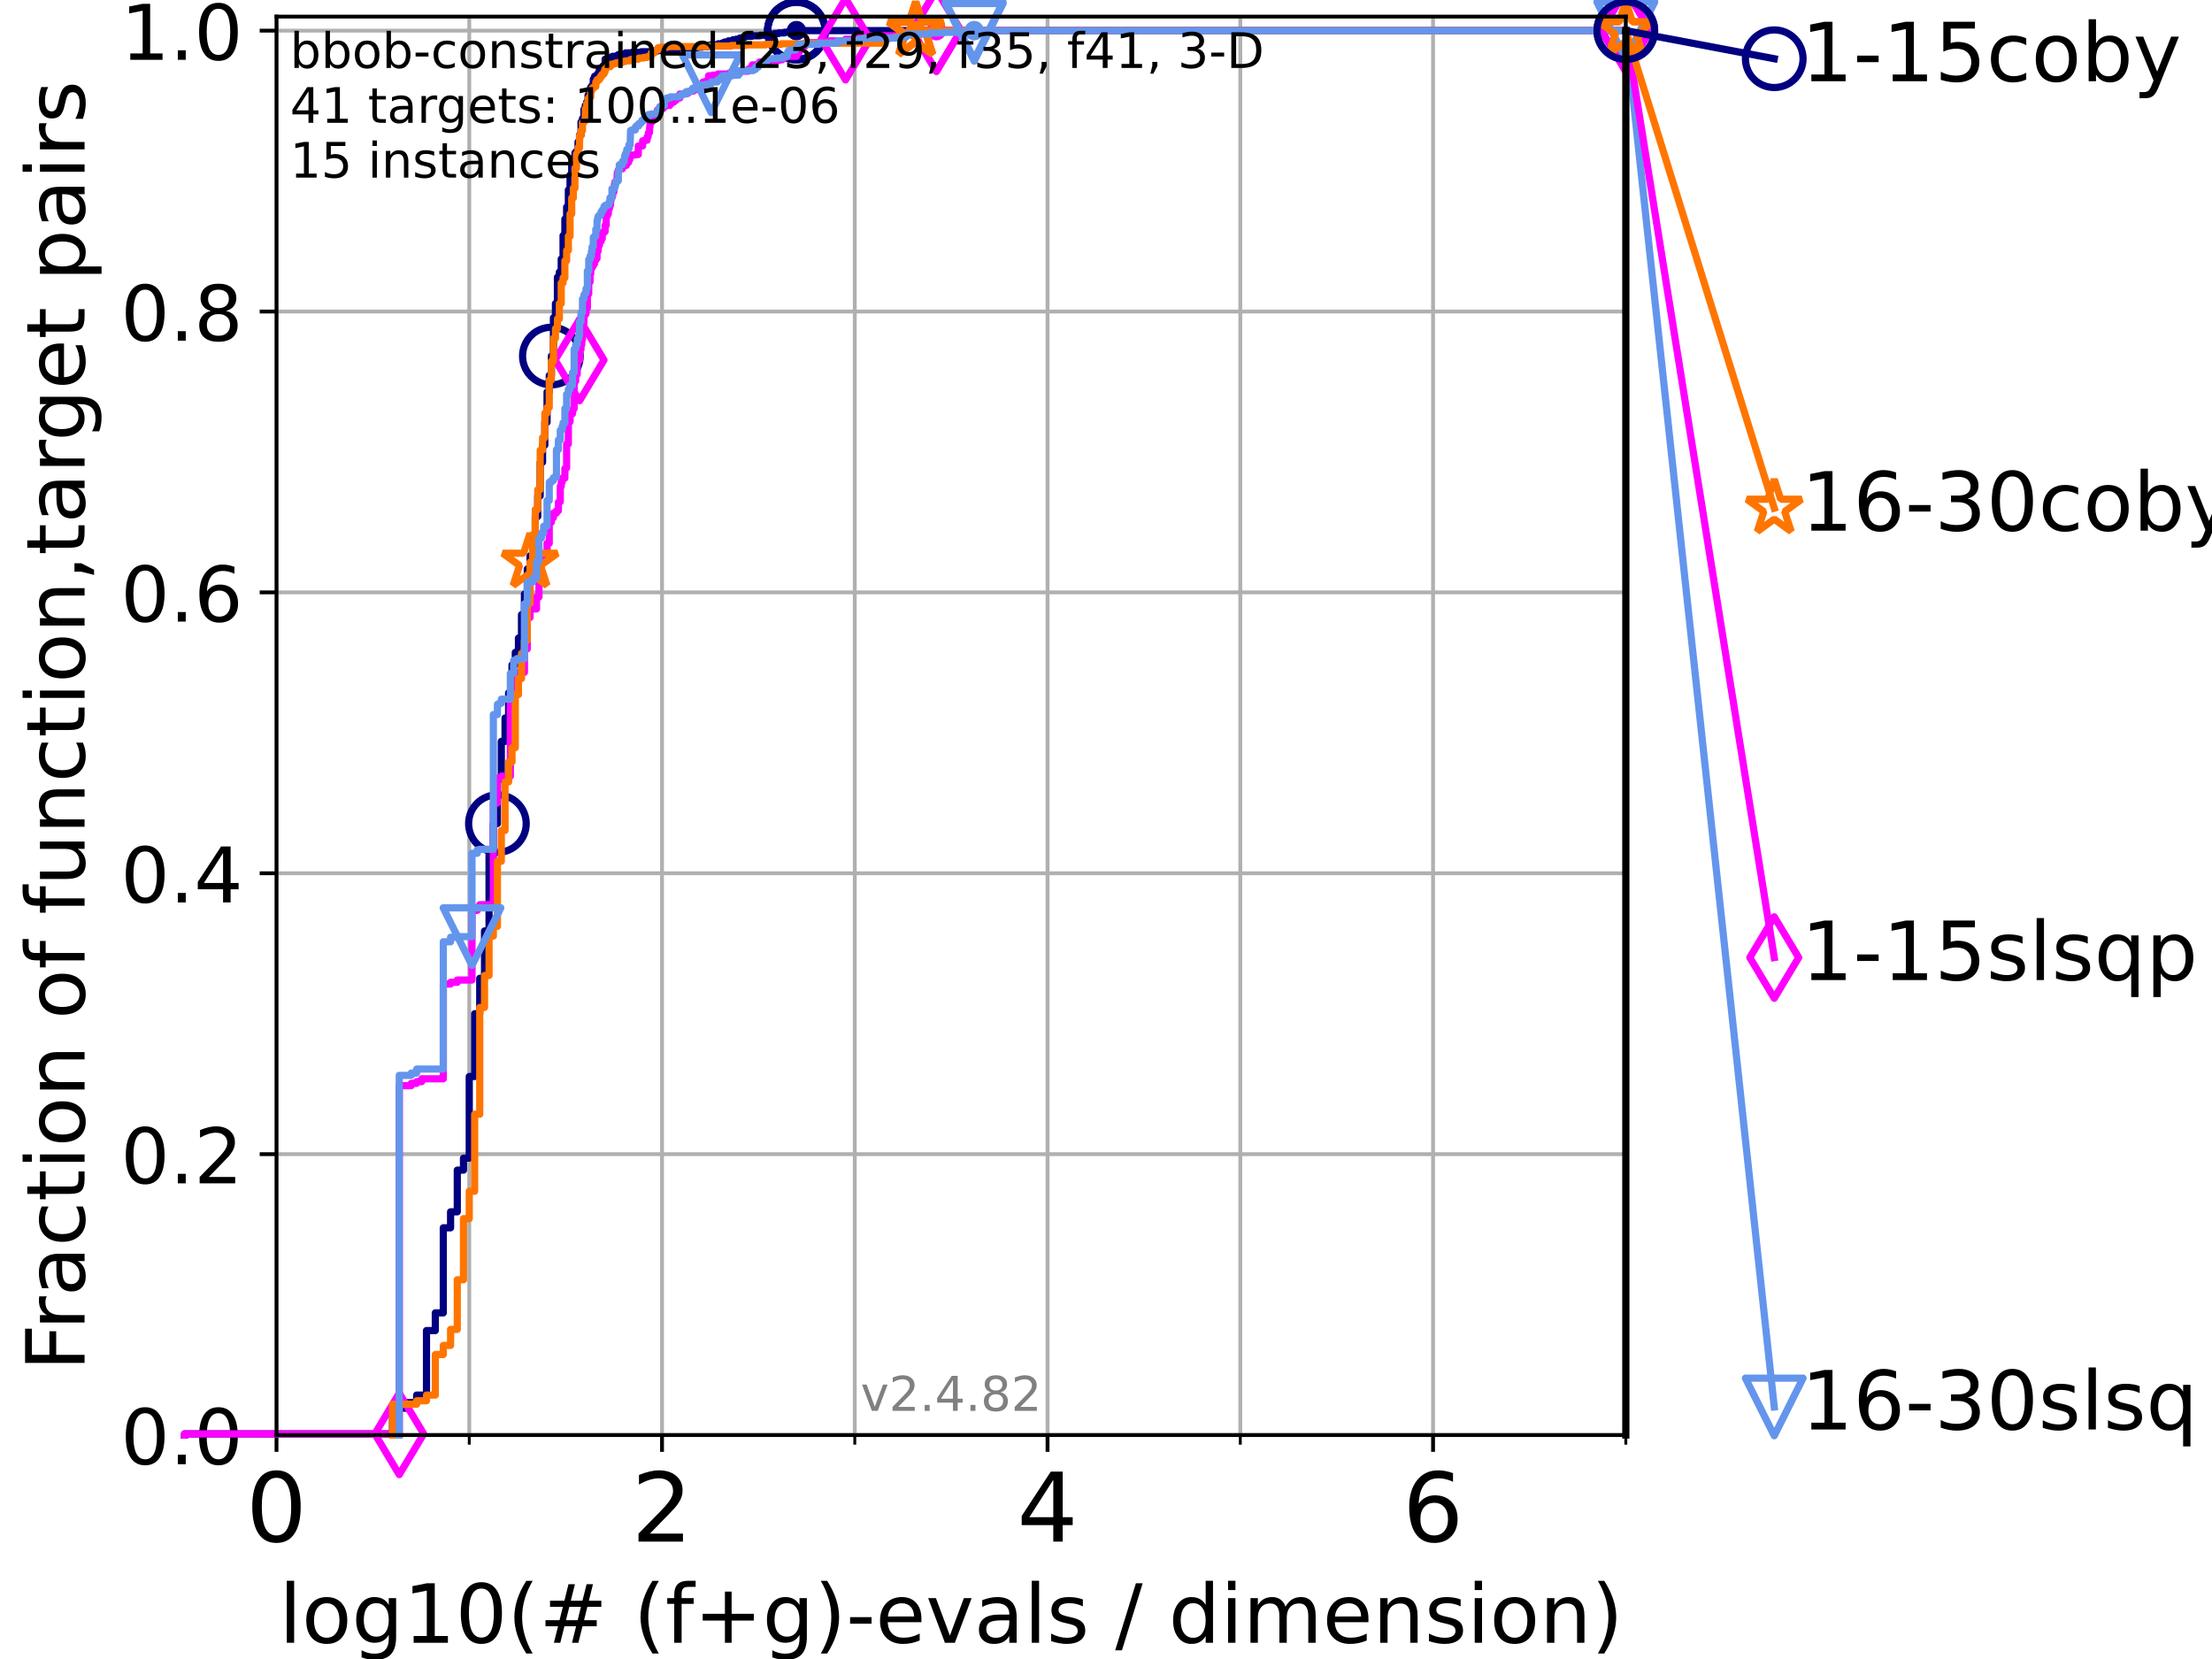 <?xml version="1.0" encoding="utf-8" standalone="no"?>
<!DOCTYPE svg PUBLIC "-//W3C//DTD SVG 1.1//EN"
  "http://www.w3.org/Graphics/SVG/1.1/DTD/svg11.dtd">
<!-- Created with matplotlib (https://matplotlib.org/) -->
<svg height="345.6pt" version="1.1" viewBox="0 0 460.8 345.6" width="460.8pt" xmlns="http://www.w3.org/2000/svg" xmlns:xlink="http://www.w3.org/1999/xlink">
 <defs>
  <style type="text/css">*{stroke-linecap:butt;stroke-linejoin:round;}</style>
 </defs>
 <g id="figure_1">
  <g id="patch_1">
   <path d="M 0 345.6 
L 460.8 345.6 
L 460.8 0 
L 0 0 
z
" style="fill:#ffffff;"/>
  </g>
  <g id="axes_1">
   <g id="patch_2">
    <path d="M 57.6 298.944 
L 338.688 298.944 
L 338.688 3.456 
L 57.6 3.456 
z
" style="fill:#ffffff;"/>
   </g>
   <g id="matplotlib.axis_1">
    <g id="xtick_1">
     <g id="line2d_1">
      <path clip-path="url(#p6694d6996e)" d="M 57.6 298.944 
L 57.6 3.456 
" style="fill:none;stroke:#b0b0b0;stroke-linecap:square;stroke-width:0.8;"/>
     </g>
     <g id="line2d_2">
      <defs>
       <path d="M 0 0 
L 0 3.5 
" id="m55c1faca07" style="stroke:#000000;stroke-width:0.8;"/>
      </defs>
      <g>
       <use style="stroke:#000000;stroke-width:0.8;" x="57.6" xlink:href="#m55c1faca07" y="298.944"/>
      </g>
     </g>
     <g id="text_1">
      <!-- 0 -->
      <g transform="translate(51.237 321.141)scale(0.2 -0.2)">
       <defs>
        <path d="M 31.781 66.406 
Q 24.172 66.406 20.328 58.906 
Q 16.5 51.422 16.5 36.375 
Q 16.5 21.391 20.328 13.891 
Q 24.172 6.391 31.781 6.391 
Q 39.453 6.391 43.281 13.891 
Q 47.125 21.391 47.125 36.375 
Q 47.125 51.422 43.281 58.906 
Q 39.453 66.406 31.781 66.406 
z
M 31.781 74.219 
Q 44.047 74.219 50.516 64.516 
Q 56.984 54.828 56.984 36.375 
Q 56.984 17.969 50.516 8.266 
Q 44.047 -1.422 31.781 -1.422 
Q 19.531 -1.422 13.062 8.266 
Q 6.594 17.969 6.594 36.375 
Q 6.594 54.828 13.062 64.516 
Q 19.531 74.219 31.781 74.219 
z
" id="DejaVuSans-48"/>
       </defs>
       <use xlink:href="#DejaVuSans-48"/>
      </g>
     </g>
    </g>
    <g id="xtick_2">
     <g id="line2d_3">
      <path clip-path="url(#p6694d6996e)" d="M 137.911 298.944 
L 137.911 3.456 
" style="fill:none;stroke:#b0b0b0;stroke-linecap:square;stroke-width:0.8;"/>
     </g>
     <g id="line2d_4">
      <g>
       <use style="stroke:#000000;stroke-width:0.8;" x="137.911" xlink:href="#m55c1faca07" y="298.944"/>
      </g>
     </g>
     <g id="text_2">
      <!-- 2 -->
      <g transform="translate(131.548 321.141)scale(0.2 -0.2)">
       <defs>
        <path d="M 19.188 8.297 
L 53.609 8.297 
L 53.609 0 
L 7.328 0 
L 7.328 8.297 
Q 12.938 14.109 22.625 23.891 
Q 32.328 33.688 34.812 36.531 
Q 39.547 41.844 41.422 45.531 
Q 43.312 49.219 43.312 52.781 
Q 43.312 58.594 39.234 62.25 
Q 35.156 65.922 28.609 65.922 
Q 23.969 65.922 18.812 64.312 
Q 13.672 62.703 7.812 59.422 
L 7.812 69.391 
Q 13.766 71.781 18.938 73 
Q 24.125 74.219 28.422 74.219 
Q 39.75 74.219 46.484 68.547 
Q 53.219 62.891 53.219 53.422 
Q 53.219 48.922 51.531 44.891 
Q 49.859 40.875 45.406 35.406 
Q 44.188 33.984 37.641 27.219 
Q 31.109 20.453 19.188 8.297 
z
" id="DejaVuSans-50"/>
       </defs>
       <use xlink:href="#DejaVuSans-50"/>
      </g>
     </g>
    </g>
    <g id="xtick_3">
     <g id="line2d_5">
      <path clip-path="url(#p6694d6996e)" d="M 218.222 298.944 
L 218.222 3.456 
" style="fill:none;stroke:#b0b0b0;stroke-linecap:square;stroke-width:0.8;"/>
     </g>
     <g id="line2d_6">
      <g>
       <use style="stroke:#000000;stroke-width:0.8;" x="218.222" xlink:href="#m55c1faca07" y="298.944"/>
      </g>
     </g>
     <g id="text_3">
      <!-- 4 -->
      <g transform="translate(211.859 321.141)scale(0.2 -0.2)">
       <defs>
        <path d="M 37.797 64.312 
L 12.891 25.391 
L 37.797 25.391 
z
M 35.203 72.906 
L 47.609 72.906 
L 47.609 25.391 
L 58.016 25.391 
L 58.016 17.188 
L 47.609 17.188 
L 47.609 0 
L 37.797 0 
L 37.797 17.188 
L 4.891 17.188 
L 4.891 26.703 
z
" id="DejaVuSans-52"/>
       </defs>
       <use xlink:href="#DejaVuSans-52"/>
      </g>
     </g>
    </g>
    <g id="xtick_4">
     <g id="line2d_7">
      <path clip-path="url(#p6694d6996e)" d="M 298.533 298.944 
L 298.533 3.456 
" style="fill:none;stroke:#b0b0b0;stroke-linecap:square;stroke-width:0.8;"/>
     </g>
     <g id="line2d_8">
      <g>
       <use style="stroke:#000000;stroke-width:0.8;" x="298.533" xlink:href="#m55c1faca07" y="298.944"/>
      </g>
     </g>
     <g id="text_4">
      <!-- 6 -->
      <g transform="translate(292.17 321.141)scale(0.2 -0.2)">
       <defs>
        <path d="M 33.016 40.375 
Q 26.375 40.375 22.484 35.828 
Q 18.609 31.297 18.609 23.391 
Q 18.609 15.531 22.484 10.953 
Q 26.375 6.391 33.016 6.391 
Q 39.656 6.391 43.531 10.953 
Q 47.406 15.531 47.406 23.391 
Q 47.406 31.297 43.531 35.828 
Q 39.656 40.375 33.016 40.375 
z
M 52.594 71.297 
L 52.594 62.312 
Q 48.875 64.062 45.094 64.984 
Q 41.312 65.922 37.594 65.922 
Q 27.828 65.922 22.672 59.328 
Q 17.531 52.734 16.797 39.406 
Q 19.672 43.656 24.016 45.922 
Q 28.375 48.188 33.594 48.188 
Q 44.578 48.188 50.953 41.516 
Q 57.328 34.859 57.328 23.391 
Q 57.328 12.156 50.688 5.359 
Q 44.047 -1.422 33.016 -1.422 
Q 20.359 -1.422 13.672 8.266 
Q 6.984 17.969 6.984 36.375 
Q 6.984 53.656 15.188 63.938 
Q 23.391 74.219 37.203 74.219 
Q 40.922 74.219 44.703 73.484 
Q 48.484 72.75 52.594 71.297 
z
" id="DejaVuSans-54"/>
       </defs>
       <use xlink:href="#DejaVuSans-54"/>
      </g>
     </g>
    </g>
    <g id="xtick_5">
     <g id="line2d_9">
      <path clip-path="url(#p6694d6996e)" d="M 97.755 298.944 
L 97.755 3.456 
" style="fill:none;stroke:#b0b0b0;stroke-linecap:square;stroke-width:0.8;"/>
     </g>
     <g id="line2d_10">
      <defs>
       <path d="M 0 0 
L 0 2 
" id="md9774d4a25" style="stroke:#000000;stroke-width:0.6;"/>
      </defs>
      <g>
       <use style="stroke:#000000;stroke-width:0.6;" x="97.755" xlink:href="#md9774d4a25" y="298.944"/>
      </g>
     </g>
    </g>
    <g id="xtick_6">
     <g id="line2d_11">
      <path clip-path="url(#p6694d6996e)" d="M 178.066 298.944 
L 178.066 3.456 
" style="fill:none;stroke:#b0b0b0;stroke-linecap:square;stroke-width:0.8;"/>
     </g>
     <g id="line2d_12">
      <g>
       <use style="stroke:#000000;stroke-width:0.6;" x="178.066" xlink:href="#md9774d4a25" y="298.944"/>
      </g>
     </g>
    </g>
    <g id="xtick_7">
     <g id="line2d_13">
      <path clip-path="url(#p6694d6996e)" d="M 258.377 298.944 
L 258.377 3.456 
" style="fill:none;stroke:#b0b0b0;stroke-linecap:square;stroke-width:0.8;"/>
     </g>
     <g id="line2d_14">
      <g>
       <use style="stroke:#000000;stroke-width:0.6;" x="258.377" xlink:href="#md9774d4a25" y="298.944"/>
      </g>
     </g>
    </g>
    <g id="xtick_8">
     <g id="line2d_15">
      <path clip-path="url(#p6694d6996e)" d="M 338.688 298.944 
L 338.688 3.456 
" style="fill:none;stroke:#b0b0b0;stroke-linecap:square;stroke-width:0.8;"/>
     </g>
     <g id="line2d_16">
      <g>
       <use style="stroke:#000000;stroke-width:0.6;" x="338.688" xlink:href="#md9774d4a25" y="298.944"/>
      </g>
     </g>
    </g>
    <g id="text_5">
     <!-- log10(# (f+g)-evals / dimension) -->
     <g transform="translate(58.145 342.218)scale(0.17 -0.17)">
      <defs>
       <path d="M 9.422 75.984 
L 18.406 75.984 
L 18.406 0 
L 9.422 0 
z
" id="DejaVuSans-108"/>
       <path d="M 30.609 48.391 
Q 23.391 48.391 19.188 42.75 
Q 14.984 37.109 14.984 27.297 
Q 14.984 17.484 19.156 11.844 
Q 23.344 6.203 30.609 6.203 
Q 37.797 6.203 41.984 11.859 
Q 46.188 17.531 46.188 27.297 
Q 46.188 37.016 41.984 42.703 
Q 37.797 48.391 30.609 48.391 
z
M 30.609 56 
Q 42.328 56 49.016 48.375 
Q 55.719 40.766 55.719 27.297 
Q 55.719 13.875 49.016 6.219 
Q 42.328 -1.422 30.609 -1.422 
Q 18.844 -1.422 12.172 6.219 
Q 5.516 13.875 5.516 27.297 
Q 5.516 40.766 12.172 48.375 
Q 18.844 56 30.609 56 
z
" id="DejaVuSans-111"/>
       <path d="M 45.406 27.984 
Q 45.406 37.75 41.375 43.109 
Q 37.359 48.484 30.078 48.484 
Q 22.859 48.484 18.828 43.109 
Q 14.797 37.75 14.797 27.984 
Q 14.797 18.266 18.828 12.891 
Q 22.859 7.516 30.078 7.516 
Q 37.359 7.516 41.375 12.891 
Q 45.406 18.266 45.406 27.984 
z
M 54.391 6.781 
Q 54.391 -7.172 48.188 -13.984 
Q 42 -20.797 29.203 -20.797 
Q 24.469 -20.797 20.266 -20.094 
Q 16.062 -19.391 12.109 -17.922 
L 12.109 -9.188 
Q 16.062 -11.328 19.922 -12.344 
Q 23.781 -13.375 27.781 -13.375 
Q 36.625 -13.375 41.016 -8.766 
Q 45.406 -4.156 45.406 5.172 
L 45.406 9.625 
Q 42.625 4.781 38.281 2.391 
Q 33.938 0 27.875 0 
Q 17.828 0 11.672 7.656 
Q 5.516 15.328 5.516 27.984 
Q 5.516 40.672 11.672 48.328 
Q 17.828 56 27.875 56 
Q 33.938 56 38.281 53.609 
Q 42.625 51.219 45.406 46.391 
L 45.406 54.688 
L 54.391 54.688 
z
" id="DejaVuSans-103"/>
       <path d="M 12.406 8.297 
L 28.516 8.297 
L 28.516 63.922 
L 10.984 60.406 
L 10.984 69.391 
L 28.422 72.906 
L 38.281 72.906 
L 38.281 8.297 
L 54.391 8.297 
L 54.391 0 
L 12.406 0 
z
" id="DejaVuSans-49"/>
       <path d="M 31 75.875 
Q 24.469 64.656 21.281 53.656 
Q 18.109 42.672 18.109 31.391 
Q 18.109 20.125 21.312 9.062 
Q 24.516 -2 31 -13.188 
L 23.188 -13.188 
Q 15.875 -1.703 12.234 9.375 
Q 8.594 20.453 8.594 31.391 
Q 8.594 42.281 12.203 53.312 
Q 15.828 64.359 23.188 75.875 
z
" id="DejaVuSans-40"/>
       <path d="M 51.125 44 
L 36.922 44 
L 32.812 27.688 
L 47.125 27.688 
z
M 43.797 71.781 
L 38.719 51.516 
L 52.984 51.516 
L 58.109 71.781 
L 65.922 71.781 
L 60.891 51.516 
L 76.125 51.516 
L 76.125 44 
L 58.984 44 
L 54.984 27.688 
L 70.516 27.688 
L 70.516 20.219 
L 53.078 20.219 
L 48 0 
L 40.188 0 
L 45.219 20.219 
L 30.906 20.219 
L 25.875 0 
L 18.016 0 
L 23.094 20.219 
L 7.719 20.219 
L 7.719 27.688 
L 24.906 27.688 
L 29 44 
L 13.281 44 
L 13.281 51.516 
L 30.906 51.516 
L 35.891 71.781 
z
" id="DejaVuSans-35"/>
       <path id="DejaVuSans-32"/>
       <path d="M 37.109 75.984 
L 37.109 68.5 
L 28.516 68.5 
Q 23.688 68.5 21.797 66.547 
Q 19.922 64.594 19.922 59.516 
L 19.922 54.688 
L 34.719 54.688 
L 34.719 47.703 
L 19.922 47.703 
L 19.922 0 
L 10.891 0 
L 10.891 47.703 
L 2.297 47.703 
L 2.297 54.688 
L 10.891 54.688 
L 10.891 58.5 
Q 10.891 67.625 15.141 71.797 
Q 19.391 75.984 28.609 75.984 
z
" id="DejaVuSans-102"/>
       <path d="M 46 62.703 
L 46 35.5 
L 73.188 35.5 
L 73.188 27.203 
L 46 27.203 
L 46 0 
L 37.797 0 
L 37.797 27.203 
L 10.594 27.203 
L 10.594 35.5 
L 37.797 35.5 
L 37.797 62.703 
z
" id="DejaVuSans-43"/>
       <path d="M 8.016 75.875 
L 15.828 75.875 
Q 23.141 64.359 26.781 53.312 
Q 30.422 42.281 30.422 31.391 
Q 30.422 20.453 26.781 9.375 
Q 23.141 -1.703 15.828 -13.188 
L 8.016 -13.188 
Q 14.5 -2 17.703 9.062 
Q 20.906 20.125 20.906 31.391 
Q 20.906 42.672 17.703 53.656 
Q 14.5 64.656 8.016 75.875 
z
" id="DejaVuSans-41"/>
       <path d="M 4.891 31.391 
L 31.203 31.391 
L 31.203 23.391 
L 4.891 23.391 
z
" id="DejaVuSans-45"/>
       <path d="M 56.203 29.594 
L 56.203 25.203 
L 14.891 25.203 
Q 15.484 15.922 20.484 11.062 
Q 25.484 6.203 34.422 6.203 
Q 39.594 6.203 44.453 7.469 
Q 49.312 8.734 54.109 11.281 
L 54.109 2.781 
Q 49.266 0.734 44.188 -0.344 
Q 39.109 -1.422 33.891 -1.422 
Q 20.797 -1.422 13.156 6.188 
Q 5.516 13.812 5.516 26.812 
Q 5.516 40.234 12.766 48.109 
Q 20.016 56 32.328 56 
Q 43.359 56 49.781 48.891 
Q 56.203 41.797 56.203 29.594 
z
M 47.219 32.234 
Q 47.125 39.594 43.094 43.984 
Q 39.062 48.391 32.422 48.391 
Q 24.906 48.391 20.391 44.141 
Q 15.875 39.891 15.188 32.172 
z
" id="DejaVuSans-101"/>
       <path d="M 2.984 54.688 
L 12.5 54.688 
L 29.594 8.797 
L 46.688 54.688 
L 56.203 54.688 
L 35.688 0 
L 23.484 0 
z
" id="DejaVuSans-118"/>
       <path d="M 34.281 27.484 
Q 23.391 27.484 19.188 25 
Q 14.984 22.516 14.984 16.5 
Q 14.984 11.719 18.141 8.906 
Q 21.297 6.109 26.703 6.109 
Q 34.188 6.109 38.703 11.406 
Q 43.219 16.703 43.219 25.484 
L 43.219 27.484 
z
M 52.203 31.203 
L 52.203 0 
L 43.219 0 
L 43.219 8.297 
Q 40.141 3.328 35.547 0.953 
Q 30.953 -1.422 24.312 -1.422 
Q 15.922 -1.422 10.953 3.297 
Q 6 8.016 6 15.922 
Q 6 25.141 12.172 29.828 
Q 18.359 34.516 30.609 34.516 
L 43.219 34.516 
L 43.219 35.406 
Q 43.219 41.609 39.141 45 
Q 35.062 48.391 27.688 48.391 
Q 23 48.391 18.547 47.266 
Q 14.109 46.141 10.016 43.891 
L 10.016 52.203 
Q 14.938 54.109 19.578 55.047 
Q 24.219 56 28.609 56 
Q 40.484 56 46.344 49.844 
Q 52.203 43.703 52.203 31.203 
z
" id="DejaVuSans-97"/>
       <path d="M 44.281 53.078 
L 44.281 44.578 
Q 40.484 46.531 36.375 47.5 
Q 32.281 48.484 27.875 48.484 
Q 21.188 48.484 17.844 46.438 
Q 14.5 44.391 14.5 40.281 
Q 14.5 37.156 16.891 35.375 
Q 19.281 33.594 26.516 31.984 
L 29.594 31.297 
Q 39.156 29.25 43.188 25.516 
Q 47.219 21.781 47.219 15.094 
Q 47.219 7.469 41.188 3.016 
Q 35.156 -1.422 24.609 -1.422 
Q 20.219 -1.422 15.453 -0.562 
Q 10.688 0.297 5.422 2 
L 5.422 11.281 
Q 10.406 8.688 15.234 7.391 
Q 20.062 6.109 24.812 6.109 
Q 31.156 6.109 34.562 8.281 
Q 37.984 10.453 37.984 14.406 
Q 37.984 18.062 35.516 20.016 
Q 33.062 21.969 24.703 23.781 
L 21.578 24.516 
Q 13.234 26.266 9.516 29.906 
Q 5.812 33.547 5.812 39.891 
Q 5.812 47.609 11.281 51.797 
Q 16.75 56 26.812 56 
Q 31.781 56 36.172 55.266 
Q 40.578 54.547 44.281 53.078 
z
" id="DejaVuSans-115"/>
       <path d="M 25.391 72.906 
L 33.688 72.906 
L 8.297 -9.281 
L 0 -9.281 
z
" id="DejaVuSans-47"/>
       <path d="M 45.406 46.391 
L 45.406 75.984 
L 54.391 75.984 
L 54.391 0 
L 45.406 0 
L 45.406 8.203 
Q 42.578 3.328 38.25 0.953 
Q 33.938 -1.422 27.875 -1.422 
Q 17.969 -1.422 11.734 6.484 
Q 5.516 14.406 5.516 27.297 
Q 5.516 40.188 11.734 48.094 
Q 17.969 56 27.875 56 
Q 33.938 56 38.25 53.625 
Q 42.578 51.266 45.406 46.391 
z
M 14.797 27.297 
Q 14.797 17.391 18.875 11.75 
Q 22.953 6.109 30.078 6.109 
Q 37.203 6.109 41.297 11.75 
Q 45.406 17.391 45.406 27.297 
Q 45.406 37.203 41.297 42.844 
Q 37.203 48.484 30.078 48.484 
Q 22.953 48.484 18.875 42.844 
Q 14.797 37.203 14.797 27.297 
z
" id="DejaVuSans-100"/>
       <path d="M 9.422 54.688 
L 18.406 54.688 
L 18.406 0 
L 9.422 0 
z
M 9.422 75.984 
L 18.406 75.984 
L 18.406 64.594 
L 9.422 64.594 
z
" id="DejaVuSans-105"/>
       <path d="M 52 44.188 
Q 55.375 50.25 60.062 53.125 
Q 64.75 56 71.094 56 
Q 79.641 56 84.281 50.016 
Q 88.922 44.047 88.922 33.016 
L 88.922 0 
L 79.891 0 
L 79.891 32.719 
Q 79.891 40.578 77.094 44.375 
Q 74.312 48.188 68.609 48.188 
Q 61.625 48.188 57.562 43.547 
Q 53.516 38.922 53.516 30.906 
L 53.516 0 
L 44.484 0 
L 44.484 32.719 
Q 44.484 40.625 41.703 44.406 
Q 38.922 48.188 33.109 48.188 
Q 26.219 48.188 22.156 43.531 
Q 18.109 38.875 18.109 30.906 
L 18.109 0 
L 9.078 0 
L 9.078 54.688 
L 18.109 54.688 
L 18.109 46.188 
Q 21.188 51.219 25.484 53.609 
Q 29.781 56 35.688 56 
Q 41.656 56 45.828 52.969 
Q 50 49.953 52 44.188 
z
" id="DejaVuSans-109"/>
       <path d="M 54.891 33.016 
L 54.891 0 
L 45.906 0 
L 45.906 32.719 
Q 45.906 40.484 42.875 44.328 
Q 39.844 48.188 33.797 48.188 
Q 26.516 48.188 22.312 43.547 
Q 18.109 38.922 18.109 30.906 
L 18.109 0 
L 9.078 0 
L 9.078 54.688 
L 18.109 54.688 
L 18.109 46.188 
Q 21.344 51.125 25.703 53.562 
Q 30.078 56 35.797 56 
Q 45.219 56 50.047 50.172 
Q 54.891 44.344 54.891 33.016 
z
" id="DejaVuSans-110"/>
      </defs>
      <use xlink:href="#DejaVuSans-108"/>
      <use x="27.783" xlink:href="#DejaVuSans-111"/>
      <use x="88.965" xlink:href="#DejaVuSans-103"/>
      <use x="152.441" xlink:href="#DejaVuSans-49"/>
      <use x="216.064" xlink:href="#DejaVuSans-48"/>
      <use x="279.688" xlink:href="#DejaVuSans-40"/>
      <use x="318.701" xlink:href="#DejaVuSans-35"/>
      <use x="402.49" xlink:href="#DejaVuSans-32"/>
      <use x="434.277" xlink:href="#DejaVuSans-40"/>
      <use x="473.291" xlink:href="#DejaVuSans-102"/>
      <use x="508.496" xlink:href="#DejaVuSans-43"/>
      <use x="592.285" xlink:href="#DejaVuSans-103"/>
      <use x="655.762" xlink:href="#DejaVuSans-41"/>
      <use x="694.775" xlink:href="#DejaVuSans-45"/>
      <use x="730.859" xlink:href="#DejaVuSans-101"/>
      <use x="792.383" xlink:href="#DejaVuSans-118"/>
      <use x="851.562" xlink:href="#DejaVuSans-97"/>
      <use x="912.842" xlink:href="#DejaVuSans-108"/>
      <use x="940.625" xlink:href="#DejaVuSans-115"/>
      <use x="992.725" xlink:href="#DejaVuSans-32"/>
      <use x="1024.512" xlink:href="#DejaVuSans-47"/>
      <use x="1058.203" xlink:href="#DejaVuSans-32"/>
      <use x="1089.99" xlink:href="#DejaVuSans-100"/>
      <use x="1153.467" xlink:href="#DejaVuSans-105"/>
      <use x="1181.25" xlink:href="#DejaVuSans-109"/>
      <use x="1278.662" xlink:href="#DejaVuSans-101"/>
      <use x="1340.186" xlink:href="#DejaVuSans-110"/>
      <use x="1403.564" xlink:href="#DejaVuSans-115"/>
      <use x="1455.664" xlink:href="#DejaVuSans-105"/>
      <use x="1483.447" xlink:href="#DejaVuSans-111"/>
      <use x="1544.629" xlink:href="#DejaVuSans-110"/>
      <use x="1608.008" xlink:href="#DejaVuSans-41"/>
     </g>
    </g>
   </g>
   <g id="matplotlib.axis_2">
    <g id="ytick_1">
     <g id="line2d_17">
      <path clip-path="url(#p6694d6996e)" d="M 57.6 298.944 
L 338.688 298.944 
" style="fill:none;stroke:#b0b0b0;stroke-linecap:square;stroke-width:0.8;"/>
     </g>
     <g id="line2d_18">
      <defs>
       <path d="M 0 0 
L -3.5 0 
" id="m0f36a98e22" style="stroke:#000000;stroke-width:0.8;"/>
      </defs>
      <g>
       <use style="stroke:#000000;stroke-width:0.8;" x="57.6" xlink:href="#m0f36a98e22" y="298.944"/>
      </g>
     </g>
     <g id="text_6">
      <!-- 0.0 -->
      <g transform="translate(25.155 305.023)scale(0.16 -0.16)">
       <defs>
        <path d="M 10.688 12.406 
L 21 12.406 
L 21 0 
L 10.688 0 
z
" id="DejaVuSans-46"/>
       </defs>
       <use xlink:href="#DejaVuSans-48"/>
       <use x="63.623" xlink:href="#DejaVuSans-46"/>
       <use x="95.41" xlink:href="#DejaVuSans-48"/>
      </g>
     </g>
    </g>
    <g id="ytick_2">
     <g id="line2d_19">
      <path clip-path="url(#p6694d6996e)" d="M 57.6 240.432 
L 338.688 240.432 
" style="fill:none;stroke:#b0b0b0;stroke-linecap:square;stroke-width:0.8;"/>
     </g>
     <g id="line2d_20">
      <g>
       <use style="stroke:#000000;stroke-width:0.8;" x="57.6" xlink:href="#m0f36a98e22" y="240.432"/>
      </g>
     </g>
     <g id="text_7">
      <!-- 0.2 -->
      <g transform="translate(25.155 246.51)scale(0.16 -0.16)">
       <use xlink:href="#DejaVuSans-48"/>
       <use x="63.623" xlink:href="#DejaVuSans-46"/>
       <use x="95.41" xlink:href="#DejaVuSans-50"/>
      </g>
     </g>
    </g>
    <g id="ytick_3">
     <g id="line2d_21">
      <path clip-path="url(#p6694d6996e)" d="M 57.6 181.919 
L 338.688 181.919 
" style="fill:none;stroke:#b0b0b0;stroke-linecap:square;stroke-width:0.8;"/>
     </g>
     <g id="line2d_22">
      <g>
       <use style="stroke:#000000;stroke-width:0.8;" x="57.6" xlink:href="#m0f36a98e22" y="181.919"/>
      </g>
     </g>
     <g id="text_8">
      <!-- 0.4 -->
      <g transform="translate(25.155 187.998)scale(0.16 -0.16)">
       <use xlink:href="#DejaVuSans-48"/>
       <use x="63.623" xlink:href="#DejaVuSans-46"/>
       <use x="95.41" xlink:href="#DejaVuSans-52"/>
      </g>
     </g>
    </g>
    <g id="ytick_4">
     <g id="line2d_23">
      <path clip-path="url(#p6694d6996e)" d="M 57.6 123.407 
L 338.688 123.407 
" style="fill:none;stroke:#b0b0b0;stroke-linecap:square;stroke-width:0.8;"/>
     </g>
     <g id="line2d_24">
      <g>
       <use style="stroke:#000000;stroke-width:0.8;" x="57.6" xlink:href="#m0f36a98e22" y="123.407"/>
      </g>
     </g>
     <g id="text_9">
      <!-- 0.6 -->
      <g transform="translate(25.155 129.485)scale(0.16 -0.16)">
       <use xlink:href="#DejaVuSans-48"/>
       <use x="63.623" xlink:href="#DejaVuSans-46"/>
       <use x="95.41" xlink:href="#DejaVuSans-54"/>
      </g>
     </g>
    </g>
    <g id="ytick_5">
     <g id="line2d_25">
      <path clip-path="url(#p6694d6996e)" d="M 57.6 64.894 
L 338.688 64.894 
" style="fill:none;stroke:#b0b0b0;stroke-linecap:square;stroke-width:0.8;"/>
     </g>
     <g id="line2d_26">
      <g>
       <use style="stroke:#000000;stroke-width:0.8;" x="57.6" xlink:href="#m0f36a98e22" y="64.894"/>
      </g>
     </g>
     <g id="text_10">
      <!-- 0.8 -->
      <g transform="translate(25.155 70.973)scale(0.16 -0.16)">
       <defs>
        <path d="M 31.781 34.625 
Q 24.75 34.625 20.719 30.859 
Q 16.703 27.094 16.703 20.516 
Q 16.703 13.922 20.719 10.156 
Q 24.75 6.391 31.781 6.391 
Q 38.812 6.391 42.859 10.172 
Q 46.922 13.969 46.922 20.516 
Q 46.922 27.094 42.891 30.859 
Q 38.875 34.625 31.781 34.625 
z
M 21.922 38.812 
Q 15.578 40.375 12.031 44.719 
Q 8.5 49.078 8.5 55.328 
Q 8.5 64.062 14.719 69.141 
Q 20.953 74.219 31.781 74.219 
Q 42.672 74.219 48.875 69.141 
Q 55.078 64.062 55.078 55.328 
Q 55.078 49.078 51.531 44.719 
Q 48 40.375 41.703 38.812 
Q 48.828 37.156 52.797 32.312 
Q 56.781 27.484 56.781 20.516 
Q 56.781 9.906 50.312 4.234 
Q 43.844 -1.422 31.781 -1.422 
Q 19.734 -1.422 13.25 4.234 
Q 6.781 9.906 6.781 20.516 
Q 6.781 27.484 10.781 32.312 
Q 14.797 37.156 21.922 38.812 
z
M 18.312 54.391 
Q 18.312 48.734 21.844 45.562 
Q 25.391 42.391 31.781 42.391 
Q 38.141 42.391 41.719 45.562 
Q 45.312 48.734 45.312 54.391 
Q 45.312 60.062 41.719 63.234 
Q 38.141 66.406 31.781 66.406 
Q 25.391 66.406 21.844 63.234 
Q 18.312 60.062 18.312 54.391 
z
" id="DejaVuSans-56"/>
       </defs>
       <use xlink:href="#DejaVuSans-48"/>
       <use x="63.623" xlink:href="#DejaVuSans-46"/>
       <use x="95.41" xlink:href="#DejaVuSans-56"/>
      </g>
     </g>
    </g>
    <g id="ytick_6">
     <g id="line2d_27">
      <path clip-path="url(#p6694d6996e)" d="M 57.6 6.382 
L 338.688 6.382 
" style="fill:none;stroke:#b0b0b0;stroke-linecap:square;stroke-width:0.8;"/>
     </g>
     <g id="line2d_28">
      <g>
       <use style="stroke:#000000;stroke-width:0.8;" x="57.6" xlink:href="#m0f36a98e22" y="6.382"/>
      </g>
     </g>
     <g id="text_11">
      <!-- 1.0 -->
      <g transform="translate(25.155 12.46)scale(0.16 -0.16)">
       <use xlink:href="#DejaVuSans-49"/>
       <use x="63.623" xlink:href="#DejaVuSans-46"/>
       <use x="95.41" xlink:href="#DejaVuSans-48"/>
      </g>
     </g>
    </g>
    <g id="text_12">
     <!-- Fraction of function,target pairs -->
     <g transform="translate(17.62 285.585)rotate(-90)scale(0.17 -0.17)">
      <defs>
       <path d="M 9.812 72.906 
L 51.703 72.906 
L 51.703 64.594 
L 19.672 64.594 
L 19.672 43.109 
L 48.578 43.109 
L 48.578 34.812 
L 19.672 34.812 
L 19.672 0 
L 9.812 0 
z
" id="DejaVuSans-70"/>
       <path d="M 41.109 46.297 
Q 39.594 47.172 37.812 47.578 
Q 36.031 48 33.891 48 
Q 26.266 48 22.188 43.047 
Q 18.109 38.094 18.109 28.812 
L 18.109 0 
L 9.078 0 
L 9.078 54.688 
L 18.109 54.688 
L 18.109 46.188 
Q 20.953 51.172 25.484 53.578 
Q 30.031 56 36.531 56 
Q 37.453 56 38.578 55.875 
Q 39.703 55.766 41.062 55.516 
z
" id="DejaVuSans-114"/>
       <path d="M 48.781 52.594 
L 48.781 44.188 
Q 44.969 46.297 41.141 47.344 
Q 37.312 48.391 33.406 48.391 
Q 24.656 48.391 19.812 42.844 
Q 14.984 37.312 14.984 27.297 
Q 14.984 17.281 19.812 11.734 
Q 24.656 6.203 33.406 6.203 
Q 37.312 6.203 41.141 7.25 
Q 44.969 8.297 48.781 10.406 
L 48.781 2.094 
Q 45.016 0.344 40.984 -0.531 
Q 36.969 -1.422 32.422 -1.422 
Q 20.062 -1.422 12.781 6.344 
Q 5.516 14.109 5.516 27.297 
Q 5.516 40.672 12.859 48.328 
Q 20.219 56 33.016 56 
Q 37.156 56 41.109 55.141 
Q 45.062 54.297 48.781 52.594 
z
" id="DejaVuSans-99"/>
       <path d="M 18.312 70.219 
L 18.312 54.688 
L 36.812 54.688 
L 36.812 47.703 
L 18.312 47.703 
L 18.312 18.016 
Q 18.312 11.328 20.141 9.422 
Q 21.969 7.516 27.594 7.516 
L 36.812 7.516 
L 36.812 0 
L 27.594 0 
Q 17.188 0 13.234 3.875 
Q 9.281 7.766 9.281 18.016 
L 9.281 47.703 
L 2.688 47.703 
L 2.688 54.688 
L 9.281 54.688 
L 9.281 70.219 
z
" id="DejaVuSans-116"/>
       <path d="M 8.5 21.578 
L 8.5 54.688 
L 17.484 54.688 
L 17.484 21.922 
Q 17.484 14.156 20.5 10.266 
Q 23.531 6.391 29.594 6.391 
Q 36.859 6.391 41.078 11.031 
Q 45.312 15.672 45.312 23.688 
L 45.312 54.688 
L 54.297 54.688 
L 54.297 0 
L 45.312 0 
L 45.312 8.406 
Q 42.047 3.422 37.719 1 
Q 33.406 -1.422 27.688 -1.422 
Q 18.266 -1.422 13.375 4.438 
Q 8.5 10.297 8.5 21.578 
z
M 31.109 56 
z
" id="DejaVuSans-117"/>
       <path d="M 11.719 12.406 
L 22.016 12.406 
L 22.016 4 
L 14.016 -11.625 
L 7.719 -11.625 
L 11.719 4 
z
" id="DejaVuSans-44"/>
       <path d="M 18.109 8.203 
L 18.109 -20.797 
L 9.078 -20.797 
L 9.078 54.688 
L 18.109 54.688 
L 18.109 46.391 
Q 20.953 51.266 25.266 53.625 
Q 29.594 56 35.594 56 
Q 45.562 56 51.781 48.094 
Q 58.016 40.188 58.016 27.297 
Q 58.016 14.406 51.781 6.484 
Q 45.562 -1.422 35.594 -1.422 
Q 29.594 -1.422 25.266 0.953 
Q 20.953 3.328 18.109 8.203 
z
M 48.688 27.297 
Q 48.688 37.203 44.609 42.844 
Q 40.531 48.484 33.406 48.484 
Q 26.266 48.484 22.188 42.844 
Q 18.109 37.203 18.109 27.297 
Q 18.109 17.391 22.188 11.75 
Q 26.266 6.109 33.406 6.109 
Q 40.531 6.109 44.609 11.75 
Q 48.688 17.391 48.688 27.297 
z
" id="DejaVuSans-112"/>
      </defs>
      <use xlink:href="#DejaVuSans-70"/>
      <use x="50.27" xlink:href="#DejaVuSans-114"/>
      <use x="91.383" xlink:href="#DejaVuSans-97"/>
      <use x="152.662" xlink:href="#DejaVuSans-99"/>
      <use x="207.643" xlink:href="#DejaVuSans-116"/>
      <use x="246.852" xlink:href="#DejaVuSans-105"/>
      <use x="274.635" xlink:href="#DejaVuSans-111"/>
      <use x="335.816" xlink:href="#DejaVuSans-110"/>
      <use x="399.195" xlink:href="#DejaVuSans-32"/>
      <use x="430.982" xlink:href="#DejaVuSans-111"/>
      <use x="492.164" xlink:href="#DejaVuSans-102"/>
      <use x="527.369" xlink:href="#DejaVuSans-32"/>
      <use x="559.156" xlink:href="#DejaVuSans-102"/>
      <use x="594.361" xlink:href="#DejaVuSans-117"/>
      <use x="657.74" xlink:href="#DejaVuSans-110"/>
      <use x="721.119" xlink:href="#DejaVuSans-99"/>
      <use x="776.1" xlink:href="#DejaVuSans-116"/>
      <use x="815.309" xlink:href="#DejaVuSans-105"/>
      <use x="843.092" xlink:href="#DejaVuSans-111"/>
      <use x="904.273" xlink:href="#DejaVuSans-110"/>
      <use x="967.652" xlink:href="#DejaVuSans-44"/>
      <use x="999.439" xlink:href="#DejaVuSans-116"/>
      <use x="1038.648" xlink:href="#DejaVuSans-97"/>
      <use x="1099.928" xlink:href="#DejaVuSans-114"/>
      <use x="1139.291" xlink:href="#DejaVuSans-103"/>
      <use x="1202.768" xlink:href="#DejaVuSans-101"/>
      <use x="1264.291" xlink:href="#DejaVuSans-116"/>
      <use x="1303.5" xlink:href="#DejaVuSans-32"/>
      <use x="1335.287" xlink:href="#DejaVuSans-112"/>
      <use x="1398.764" xlink:href="#DejaVuSans-97"/>
      <use x="1460.043" xlink:href="#DejaVuSans-105"/>
      <use x="1487.826" xlink:href="#DejaVuSans-114"/>
      <use x="1528.939" xlink:href="#DejaVuSans-115"/>
     </g>
    </g>
   </g>
   <g id="line2d_29">
    <defs>
     <path d="M 0 1.5 
C 0.398 1.5 0.779 1.342 1.061 1.061 
C 1.342 0.779 1.5 0.398 1.5 0 
C 1.5 -0.398 1.342 -0.779 1.061 -1.061 
C 0.779 -1.342 0.398 -1.5 0 -1.5 
C -0.398 -1.5 -0.779 -1.342 -1.061 -1.061 
C -1.342 -0.779 -1.5 -0.398 -1.5 0 
C -1.5 0.398 -1.342 0.779 -1.061 1.061 
C -0.779 1.342 -0.398 1.5 0 1.5 
z
" id="meaecd6dd1d" style="stroke:#000080;"/>
    </defs>
    <g>
     <use style="fill:#000080;stroke:#000080;" x="165.908" xlink:href="#meaecd6dd1d" y="6.382"/>
     <use style="fill:#000080;stroke:#000080;" x="165.908" xlink:href="#meaecd6dd1d" y="6.382"/>
    </g>
   </g>
   <g id="line2d_30">
    <path d="M 38.441 298.944 
L 38.441 298.706 
L 81.776 298.706 
L 81.776 293.354 
L 84.464 293.354 
L 84.464 292.165 
L 86.793 292.165 
L 86.793 290.619 
L 88.847 290.619 
L 88.847 277.18 
L 90.684 277.18 
L 90.684 273.493 
L 92.347 273.493 
L 92.347 255.773 
L 93.864 255.773 
L 93.864 252.443 
L 95.26 252.443 
L 95.26 243.762 
L 96.552 243.762 
L 96.552 241.264 
L 97.755 241.264 
L 97.755 224.257 
L 98.881 224.257 
L 98.881 211.175 
L 99.938 211.175 
L 99.938 203.802 
L 100.935 203.802 
L 100.935 193.931 
L 101.878 193.931 
L 101.878 178.113 
L 102.772 178.113 
L 102.772 171.572 
L 103.623 171.572 
L 103.623 162.296 
L 104.435 162.296 
L 104.435 154.447 
L 105.21 154.447 
L 105.21 149.571 
L 105.952 149.571 
L 105.952 144.338 
L 106.664 144.338 
L 106.664 138.51 
L 107.348 138.51 
L 107.348 135.894 
L 108.006 135.894 
L 108.006 132.921 
L 108.64 132.921 
L 108.64 128.045 
L 109.252 128.045 
L 109.252 123.763 
L 109.843 123.763 
L 109.843 118.531 
L 110.415 118.531 
L 110.415 115.795 
L 110.969 115.795 
L 110.969 112.822 
L 111.506 112.822 
L 111.506 107.589 
L 112.026 107.589 
L 112.026 103.308 
L 112.532 103.308 
L 112.532 96.291 
L 113.023 96.291 
L 113.023 92.723 
L 113.501 92.723 
L 113.501 87.966 
L 113.966 87.966 
L 113.966 81.663 
L 114.419 81.663 
L 114.419 78.214 
L 114.86 78.214 
L 114.86 74.17 
L 115.291 74.17 
L 115.291 66.202 
L 115.711 66.202 
L 115.711 63.229 
L 116.122 63.229 
L 116.122 57.758 
L 116.523 57.758 
L 116.523 56.688 
L 116.914 56.688 
L 116.914 53.953 
L 117.298 53.953 
L 117.298 49.077 
L 117.673 49.077 
L 117.673 45.628 
L 118.04 45.628 
L 118.04 43.13 
L 118.4 43.13 
L 118.4 39.562 
L 118.752 39.562 
L 118.752 36.47 
L 119.097 36.47 
L 119.097 34.211 
L 119.436 34.211 
L 119.436 32.903 
L 119.768 32.903 
L 119.768 31.832 
L 120.094 31.832 
L 120.094 31.475 
L 120.414 31.475 
L 120.414 29.573 
L 120.728 29.573 
L 120.728 28.145 
L 121.037 28.145 
L 121.037 25.41 
L 121.34 25.41 
L 121.34 24.697 
L 121.638 24.697 
L 121.638 22.794 
L 121.931 22.794 
L 121.931 21.961 
L 122.22 21.961 
L 122.22 21.248 
L 122.503 21.248 
L 122.503 19.82 
L 122.782 19.82 
L 122.782 19.226 
L 123.057 19.226 
L 123.057 18.155 
L 123.327 18.155 
L 123.327 17.799 
L 123.594 17.799 
L 123.594 16.49 
L 123.856 16.49 
L 123.856 15.896 
L 124.114 15.896 
L 124.114 15.777 
L 124.369 15.777 
L 124.369 15.539 
L 124.62 15.539 
L 124.62 15.182 
L 124.867 15.182 
L 124.867 14.35 
L 125.111 14.35 
L 125.111 14.231 
L 125.589 14.231 
L 125.589 13.755 
L 126.054 13.755 
L 126.054 12.328 
L 126.507 12.328 
L 126.507 12.209 
L 126.948 12.209 
L 126.948 12.09 
L 127.379 12.09 
L 127.379 11.852 
L 127.59 11.852 
L 127.59 11.733 
L 128.411 11.733 
L 128.411 11.614 
L 128.808 11.614 
L 128.808 11.377 
L 130.309 11.377 
L 130.309 11.02 
L 131.691 11.02 
L 131.691 10.901 
L 133.578 10.901 
L 133.578 10.782 
L 136.202 10.782 
L 136.202 10.663 
L 136.832 10.663 
L 136.832 10.544 
L 139.887 10.544 
L 139.991 10.306 
L 142.928 10.306 
L 142.928 10.068 
L 144.351 10.068 
L 144.351 9.949 
L 145.213 9.949 
L 145.213 9.831 
L 146.252 9.831 
L 146.252 9.712 
L 147.369 9.712 
L 147.369 9.593 
L 147.57 9.593 
L 147.57 9.474 
L 147.967 9.474 
L 147.967 9.355 
L 149.527 9.355 
L 149.587 9.117 
L 150.344 9.117 
L 150.344 8.998 
L 150.905 8.998 
L 150.905 8.76 
L 151.661 8.76 
L 151.714 8.522 
L 152.537 8.522 
L 152.537 8.403 
L 152.687 8.403 
L 152.687 8.284 
L 153.371 8.284 
L 153.371 8.166 
L 153.937 8.166 
L 153.937 8.047 
L 154.121 8.047 
L 154.121 7.928 
L 154.619 7.928 
L 154.619 7.809 
L 155.103 7.809 
L 155.103 7.69 
L 155.275 7.69 
L 155.275 7.571 
L 156.599 7.571 
L 156.599 7.452 
L 158.34 7.452 
L 158.34 7.333 
L 159.457 7.333 
L 159.457 7.214 
L 160.506 7.214 
L 160.506 7.095 
L 161.375 7.095 
L 161.375 6.976 
L 162.232 6.976 
L 162.232 6.857 
L 163.402 6.857 
L 163.402 6.738 
L 164.115 6.738 
L 164.115 6.619 
L 165.145 6.619 
L 165.145 6.501 
L 165.908 6.501 
L 165.908 6.382 
L 338.688 6.382 
L 338.688 6.382 
" style="fill:none;stroke:#000080;stroke-linecap:square;stroke-width:1.5;"/>
   </g>
   <g id="line2d_31">
    <defs>
     <path d="M 0 6 
C 1.591 6 3.117 5.368 4.243 4.243 
C 5.368 3.117 6 1.591 6 0 
C 6 -1.591 5.368 -3.117 4.243 -4.243 
C 3.117 -5.368 1.591 -6 0 -6 
C -1.591 -6 -3.117 -5.368 -4.243 -4.243 
C -5.368 -3.117 -6 -1.591 -6 0 
C -6 1.591 -5.368 3.117 -4.243 4.243 
C -3.117 5.368 -1.591 6 0 6 
z
" id="md91efa4ccf" style="stroke:#000080;stroke-width:1.5;"/>
    </defs>
    <g>
     <use style="fill-opacity:0;stroke:#000080;stroke-width:1.5;" x="103.623" xlink:href="#md91efa4ccf" y="171.572"/>
     <use style="fill-opacity:0;stroke:#000080;stroke-width:1.5;" x="114.86" xlink:href="#md91efa4ccf" y="74.17"/>
     <use style="fill-opacity:0;stroke:#000080;stroke-width:1.5;" x="165.908" xlink:href="#md91efa4ccf" y="6.501"/>
     <use style="fill-opacity:0;stroke:#000080;stroke-width:1.5;" x="165.908" xlink:href="#md91efa4ccf" y="6.382"/>
     <use style="fill-opacity:0;stroke:#000080;stroke-width:1.5;" x="165.908" xlink:href="#md91efa4ccf" y="6.382"/>
     <use style="fill-opacity:0;stroke:#000080;stroke-width:1.5;" x="338.688" xlink:href="#md91efa4ccf" y="6.382"/>
    </g>
   </g>
   <g id="line2d_32">
    <path style="fill:none;stroke:#000080;stroke-linecap:square;stroke-width:1.5;"/>
    <g/>
   </g>
   <g id="line2d_33">
    <defs>
     <path d="M 0 1.5 
C 0.398 1.5 0.779 1.342 1.061 1.061 
C 1.342 0.779 1.5 0.398 1.5 0 
C 1.5 -0.398 1.342 -0.779 1.061 -1.061 
C 0.779 -1.342 0.398 -1.5 0 -1.5 
C -0.398 -1.5 -0.779 -1.342 -1.061 -1.061 
C -1.342 -0.779 -1.5 -0.398 -1.5 0 
C -1.5 0.398 -1.342 0.779 -1.061 1.061 
C -0.779 1.342 -0.398 1.5 0 1.5 
z
" id="mcd0d56e001" style="stroke:#ff00ff;"/>
    </defs>
    <g>
     <use style="fill:#ff00ff;stroke:#ff00ff;" x="195.071" xlink:href="#mcd0d56e001" y="6.382"/>
     <use style="fill:#ff00ff;stroke:#ff00ff;" x="195.071" xlink:href="#mcd0d56e001" y="6.382"/>
    </g>
   </g>
   <g id="line2d_34">
    <path d="M 38.441 298.944 
L 38.441 298.706 
L 83.172 298.706 
L 83.172 226.16 
L 85.667 226.16 
L 85.667 225.684 
L 86.793 225.684 
L 86.793 225.328 
L 87.85 225.328 
L 87.85 224.733 
L 92.347 224.733 
L 92.347 204.991 
L 93.864 204.991 
L 93.864 204.634 
L 95.26 204.634 
L 95.26 204.159 
L 98.327 204.159 
L 98.327 189.649 
L 99.418 189.649 
L 99.418 189.055 
L 99.938 189.055 
L 99.938 188.46 
L 102.772 188.46 
L 102.772 167.291 
L 103.623 167.291 
L 103.623 162.058 
L 104.435 162.058 
L 104.435 161.701 
L 106.312 161.701 
L 106.312 145.646 
L 107.009 145.646 
L 107.009 141.603 
L 107.348 141.603 
L 107.348 141.484 
L 107.68 141.484 
L 107.68 140.056 
L 109.252 140.056 
L 109.252 135.18 
L 109.843 135.18 
L 109.843 128.639 
L 110.415 128.639 
L 110.415 126.855 
L 111.768 126.855 
L 111.768 124.358 
L 112.281 124.358 
L 112.281 118.293 
L 112.779 118.293 
L 112.779 116.747 
L 113.264 116.747 
L 113.264 116.628 
L 113.966 116.628 
L 113.966 113.179 
L 114.419 113.179 
L 114.419 108.778 
L 114.86 108.778 
L 114.86 107.827 
L 115.291 107.827 
L 115.291 106.876 
L 115.918 106.876 
L 115.918 106.4 
L 116.323 106.4 
L 116.323 104.616 
L 116.523 104.616 
L 116.523 104.497 
L 116.72 104.497 
L 116.72 101.286 
L 116.914 101.286 
L 116.914 100.454 
L 117.107 100.454 
L 117.107 99.621 
L 117.673 99.621 
L 117.673 97.599 
L 117.857 97.599 
L 117.857 97.48 
L 118.04 97.48 
L 118.04 92.485 
L 118.4 92.485 
L 118.4 87.847 
L 118.752 87.847 
L 118.752 86.42 
L 118.925 86.42 
L 118.925 86.301 
L 119.097 86.301 
L 119.097 86.182 
L 119.267 86.182 
L 119.267 85.35 
L 119.436 85.35 
L 119.436 85.112 
L 119.603 85.112 
L 119.603 79.403 
L 119.932 79.403 
L 119.932 77.976 
L 120.255 77.976 
L 120.255 75.36 
L 120.414 75.36 
L 120.414 75.241 
L 120.572 75.241 
L 120.572 75.003 
L 120.728 75.003 
L 120.728 72.743 
L 121.037 72.743 
L 121.037 71.792 
L 121.189 71.792 
L 121.189 70.722 
L 121.34 70.722 
L 121.34 67.273 
L 121.638 67.273 
L 121.638 65.608 
L 121.931 65.608 
L 121.931 65.37 
L 122.076 65.37 
L 122.076 64.181 
L 122.362 64.181 
L 122.362 61.207 
L 122.643 61.207 
L 122.643 58.829 
L 122.782 58.829 
L 122.782 58.71 
L 122.92 58.71 
L 122.92 57.045 
L 123.057 57.045 
L 123.057 56.093 
L 123.193 56.093 
L 123.193 55.737 
L 123.327 55.737 
L 123.327 55.618 
L 123.461 55.618 
L 123.461 55.261 
L 123.594 55.261 
L 123.594 55.142 
L 123.725 55.142 
L 123.725 54.904 
L 123.856 54.904 
L 123.856 54.31 
L 123.985 54.31 
L 123.985 54.191 
L 124.114 54.191 
L 124.114 53.834 
L 124.369 53.834 
L 124.369 52.288 
L 124.62 52.288 
L 124.62 51.098 
L 124.867 51.098 
L 124.867 50.266 
L 125.232 50.266 
L 125.232 49.671 
L 125.471 49.671 
L 125.471 48.601 
L 125.589 48.601 
L 125.589 48.363 
L 125.939 48.363 
L 125.939 48.244 
L 126.054 48.244 
L 126.054 46.936 
L 126.282 46.936 
L 126.282 45.152 
L 126.395 45.152 
L 126.395 45.033 
L 126.507 45.033 
L 126.507 44.557 
L 126.729 44.557 
L 126.729 43.487 
L 126.948 43.487 
L 127.057 42.774 
L 127.165 42.774 
L 127.272 41.465 
L 127.379 41.465 
L 127.379 40.99 
L 127.59 40.99 
L 127.695 39.919 
L 127.903 39.919 
L 128.006 38.373 
L 128.108 38.373 
L 128.108 37.897 
L 128.511 37.897 
L 128.611 35.876 
L 128.709 35.876 
L 128.808 35.4 
L 129.002 35.4 
L 129.002 35.162 
L 129.668 35.162 
L 129.761 34.449 
L 130.488 34.449 
L 130.488 33.854 
L 130.927 33.854 
L 130.927 33.259 
L 131.185 33.259 
L 131.27 32.308 
L 132.263 32.308 
L 132.263 32.189 
L 132.971 32.189 
L 132.971 30.405 
L 133.873 30.405 
L 133.873 29.335 
L 134.236 29.335 
L 134.236 29.216 
L 134.801 29.216 
L 134.801 28.502 
L 135.008 28.502 
L 135.077 27.67 
L 135.281 27.67 
L 135.348 26.361 
L 135.415 26.361 
L 135.415 25.529 
L 135.682 25.529 
L 135.682 25.172 
L 136.009 25.172 
L 136.073 24.697 
L 136.202 24.697 
L 136.266 23.983 
L 136.955 23.983 
L 136.955 22.913 
L 137.499 22.913 
L 137.499 22.794 
L 137.736 22.794 
L 137.736 22.556 
L 138.199 22.556 
L 138.199 22.318 
L 138.37 22.318 
L 138.37 22.199 
L 138.539 22.199 
L 138.539 21.961 
L 139.52 21.961 
L 139.52 21.485 
L 139.991 21.485 
L 139.991 21.248 
L 140.399 21.248 
L 140.449 20.891 
L 140.847 20.891 
L 140.944 20.415 
L 141.615 20.415 
L 141.615 19.583 
L 142.576 19.583 
L 142.576 19.464 
L 143.273 19.464 
L 143.273 19.107 
L 143.654 19.107 
L 143.654 18.988 
L 144.431 18.988 
L 144.431 18.631 
L 145.251 18.631 
L 145.251 18.393 
L 146.107 18.393 
L 146.216 18.037 
L 146.252 18.037 
L 146.36 17.561 
L 146.431 17.561 
L 146.431 17.085 
L 146.889 17.085 
L 146.889 16.966 
L 147.604 16.966 
L 147.604 15.777 
L 148.45 15.777 
L 148.45 15.658 
L 149.557 15.658 
L 149.557 15.42 
L 151.975 15.42 
L 151.975 15.182 
L 152.562 15.182 
L 152.562 14.825 
L 155.95 14.825 
L 155.95 14.35 
L 156.378 14.35 
L 156.378 14.112 
L 156.718 14.112 
L 156.718 13.517 
L 158.214 13.517 
L 158.214 12.923 
L 160.152 12.923 
L 160.152 12.566 
L 162.318 12.566 
L 162.318 12.447 
L 162.938 12.447 
L 162.979 12.09 
L 163.59 12.09 
L 163.59 11.733 
L 165.955 11.733 
L 166.013 11.02 
L 166.346 11.02 
L 166.346 10.782 
L 166.584 10.782 
L 166.584 10.187 
L 166.829 10.187 
L 166.929 9.593 
L 167.714 9.593 
L 167.756 9.355 
L 167.851 9.355 
L 167.851 8.879 
L 171.688 8.879 
L 171.721 8.522 
L 176.06 8.522 
L 176.145 8.166 
L 178.136 8.166 
L 178.136 7.452 
L 188.481 7.452 
L 188.51 6.738 
L 191.835 6.738 
L 191.835 6.501 
L 195.071 6.501 
L 195.071 6.382 
L 338.688 6.382 
L 338.688 6.382 
" style="fill:none;stroke:#ff00ff;stroke-linecap:square;stroke-width:1.5;"/>
   </g>
   <g id="line2d_35">
    <defs>
     <path d="M -0 8.485 
L 5.091 0 
L 0 -8.485 
L -5.091 -0 
z
" id="m5ed21ba23a" style="stroke:#ff00ff;stroke-linejoin:miter;stroke-width:1.5;"/>
    </defs>
    <g>
     <use style="fill-opacity:0;stroke:#ff00ff;stroke-linejoin:miter;stroke-width:1.5;" x="83.172" xlink:href="#m5ed21ba23a" y="298.706"/>
     <use style="fill-opacity:0;stroke:#ff00ff;stroke-linejoin:miter;stroke-width:1.5;" x="120.728" xlink:href="#m5ed21ba23a" y="75.003"/>
     <use style="fill-opacity:0;stroke:#ff00ff;stroke-linejoin:miter;stroke-width:1.5;" x="176.145" xlink:href="#m5ed21ba23a" y="8.166"/>
     <use style="fill-opacity:0;stroke:#ff00ff;stroke-linejoin:miter;stroke-width:1.5;" x="195.071" xlink:href="#m5ed21ba23a" y="6.382"/>
     <use style="fill-opacity:0;stroke:#ff00ff;stroke-linejoin:miter;stroke-width:1.5;" x="195.071" xlink:href="#m5ed21ba23a" y="6.382"/>
     <use style="fill-opacity:0;stroke:#ff00ff;stroke-linejoin:miter;stroke-width:1.5;" x="338.688" xlink:href="#m5ed21ba23a" y="6.382"/>
    </g>
   </g>
   <g id="line2d_36">
    <path style="fill:none;stroke:#ff00ff;stroke-linecap:square;stroke-width:1.5;"/>
    <g/>
   </g>
   <g id="line2d_37">
    <defs>
     <path d="M 0 1.5 
C 0.398 1.5 0.779 1.342 1.061 1.061 
C 1.342 0.779 1.5 0.398 1.5 0 
C 1.5 -0.398 1.342 -0.779 1.061 -1.061 
C 0.779 -1.342 0.398 -1.5 0 -1.5 
C -0.398 -1.5 -0.779 -1.342 -1.061 -1.061 
C -1.342 -0.779 -1.5 -0.398 -1.5 0 
C -1.5 0.398 -1.342 0.779 -1.061 1.061 
C -0.779 1.342 -0.398 1.5 0 1.5 
z
" id="ma18942ec27" style="stroke:#ff7500;"/>
    </defs>
    <g>
     <use style="fill:#ff7500;stroke:#ff7500;" x="190.754" xlink:href="#ma18942ec27" y="6.382"/>
     <use style="fill:#ff7500;stroke:#ff7500;" x="190.754" xlink:href="#ma18942ec27" y="6.382"/>
    </g>
   </g>
   <g id="line2d_38">
    <path d="M 81.776 298.944 
L 81.776 292.522 
L 86.793 292.522 
L 86.793 291.808 
L 88.847 291.808 
L 88.847 290.619 
L 90.684 290.619 
L 90.684 282.175 
L 92.347 282.175 
L 92.347 280.272 
L 93.864 280.272 
L 93.864 276.942 
L 95.26 276.942 
L 95.26 266.596 
L 96.552 266.596 
L 96.552 253.87 
L 97.755 253.87 
L 97.755 248.162 
L 98.881 248.162 
L 98.881 232.107 
L 99.938 232.107 
L 99.938 209.867 
L 100.935 209.867 
L 100.935 203.207 
L 101.878 203.207 
L 101.878 195.001 
L 102.772 195.001 
L 102.772 192.979 
L 103.623 192.979 
L 103.623 179.422 
L 104.435 179.422 
L 104.435 172.999 
L 105.21 172.999 
L 105.21 162.891 
L 105.952 162.891 
L 105.952 158.728 
L 106.664 158.728 
L 106.664 155.755 
L 107.348 155.755 
L 107.348 144.695 
L 108.006 144.695 
L 108.006 141.365 
L 108.64 141.365 
L 108.64 136.132 
L 109.252 136.132 
L 109.252 133.397 
L 109.843 133.397 
L 109.843 125.666 
L 110.415 125.666 
L 110.415 117.103 
L 110.969 117.103 
L 110.969 111.395 
L 111.506 111.395 
L 111.506 106.162 
L 112.026 106.162 
L 112.026 102 
L 112.532 102 
L 112.532 93.794 
L 113.023 93.794 
L 113.023 91.177 
L 113.501 91.177 
L 113.501 86.063 
L 113.966 86.063 
L 113.966 84.874 
L 114.419 84.874 
L 114.419 79.165 
L 114.86 79.165 
L 114.86 75.241 
L 115.291 75.241 
L 115.291 70.484 
L 115.711 70.484 
L 115.711 68.462 
L 116.122 68.462 
L 116.122 66.44 
L 116.523 66.44 
L 116.523 63.229 
L 116.914 63.229 
L 116.914 58.948 
L 117.298 58.948 
L 117.298 57.877 
L 117.673 57.877 
L 117.673 54.31 
L 118.04 54.31 
L 118.04 52.169 
L 118.4 52.169 
L 118.4 49.196 
L 118.752 49.196 
L 118.752 44.557 
L 119.097 44.557 
L 119.097 41.227 
L 119.436 41.227 
L 119.436 39.206 
L 119.768 39.206 
L 119.768 35.043 
L 120.094 35.043 
L 120.094 32.07 
L 120.414 32.07 
L 120.414 30.762 
L 120.728 30.762 
L 120.728 28.264 
L 121.037 28.264 
L 121.037 27.194 
L 121.34 27.194 
L 121.34 25.529 
L 121.638 25.529 
L 121.638 25.172 
L 121.931 25.172 
L 121.931 22.675 
L 122.22 22.675 
L 122.22 21.604 
L 122.503 21.604 
L 122.503 20.534 
L 122.782 20.534 
L 122.782 20.177 
L 123.057 20.177 
L 123.057 18.75 
L 123.327 18.75 
L 123.327 18.393 
L 123.594 18.393 
L 123.594 18.155 
L 123.856 18.155 
L 123.856 18.037 
L 124.114 18.037 
L 124.114 17.085 
L 124.369 17.085 
L 124.369 16.609 
L 124.867 16.609 
L 124.867 16.253 
L 125.111 16.253 
L 125.111 15.896 
L 125.352 15.896 
L 125.352 15.539 
L 125.589 15.539 
L 125.589 15.42 
L 125.823 15.42 
L 125.823 14.944 
L 126.054 14.944 
L 126.054 14.231 
L 126.282 14.231 
L 126.282 13.993 
L 126.729 13.993 
L 126.729 13.874 
L 127.165 13.874 
L 127.165 13.398 
L 127.799 13.398 
L 127.799 13.279 
L 128.21 13.279 
L 128.21 13.161 
L 128.611 13.161 
L 128.611 13.042 
L 129.574 13.042 
L 129.574 12.923 
L 129.761 12.923 
L 129.761 12.804 
L 130.309 12.804 
L 130.309 12.685 
L 131.185 12.685 
L 131.185 12.566 
L 131.355 12.566 
L 131.355 12.447 
L 131.691 12.447 
L 131.691 12.328 
L 132.971 12.328 
L 132.971 12.209 
L 133.125 12.209 
L 133.125 12.09 
L 134.019 12.09 
L 134.019 11.971 
L 134.731 11.971 
L 134.731 11.852 
L 135.145 11.852 
L 135.145 11.733 
L 135.281 11.733 
L 135.281 11.614 
L 135.682 11.614 
L 135.682 11.02 
L 136.33 11.02 
L 136.33 10.544 
L 136.708 10.544 
L 136.708 10.425 
L 137.077 10.425 
L 137.077 9.949 
L 137.677 9.949 
L 137.677 9.831 
L 139.036 9.831 
L 139.036 9.712 
L 147.165 9.712 
L 147.165 9.593 
L 152.335 9.593 
L 152.335 9.474 
L 155.275 9.474 
L 155.275 9.355 
L 159.457 9.355 
L 159.457 9.236 
L 162.743 9.236 
L 162.743 9.117 
L 167.913 9.117 
L 167.913 8.998 
L 183.51 8.998 
L 183.561 8.403 
L 183.654 8.403 
L 183.654 8.284 
L 183.78 8.284 
L 183.78 8.166 
L 184.429 8.166 
L 184.429 8.047 
L 185.257 8.047 
L 185.257 7.928 
L 186.143 7.928 
L 186.143 7.809 
L 186.59 7.809 
L 186.59 7.69 
L 187.041 7.69 
L 187.041 7.571 
L 187.303 7.571 
L 187.303 7.452 
L 188.027 7.452 
L 188.027 7.333 
L 188.835 7.333 
L 188.835 7.214 
L 189.33 7.214 
L 189.33 7.095 
L 189.817 7.095 
L 189.817 6.976 
L 190.011 6.976 
L 190.011 6.857 
L 190.67 6.857 
L 190.754 6.382 
L 338.688 6.382 
L 338.688 6.382 
" style="fill:none;stroke:#ff7500;stroke-linecap:square;stroke-width:1.5;"/>
   </g>
   <g id="line2d_39">
    <defs>
     <path d="M 0 -6 
L -1.347 -1.854 
L -5.706 -1.854 
L -2.18 0.708 
L -3.527 4.854 
L -0 2.292 
L 3.527 4.854 
L 2.18 0.708 
L 5.706 -1.854 
L 1.347 -1.854 
z
" id="me1fb953eda" style="stroke:#ff7500;stroke-linejoin:bevel;stroke-width:1.5;"/>
    </defs>
    <g>
     <use style="fill-opacity:0;stroke:#ff7500;stroke-linejoin:bevel;stroke-width:1.5;" x="110.415" xlink:href="#me1fb953eda" y="117.103"/>
     <use style="fill-opacity:0;stroke:#ff7500;stroke-linejoin:bevel;stroke-width:1.5;" x="190.754" xlink:href="#me1fb953eda" y="6.501"/>
     <use style="fill-opacity:0;stroke:#ff7500;stroke-linejoin:bevel;stroke-width:1.5;" x="190.754" xlink:href="#me1fb953eda" y="6.382"/>
     <use style="fill-opacity:0;stroke:#ff7500;stroke-linejoin:bevel;stroke-width:1.5;" x="190.754" xlink:href="#me1fb953eda" y="6.382"/>
     <use style="fill-opacity:0;stroke:#ff7500;stroke-linejoin:bevel;stroke-width:1.5;" x="338.688" xlink:href="#me1fb953eda" y="6.382"/>
    </g>
   </g>
   <g id="line2d_40">
    <path style="fill:none;stroke:#ff7500;stroke-linecap:square;stroke-width:1.5;"/>
    <g/>
   </g>
   <g id="line2d_41">
    <defs>
     <path d="M 0 1.5 
C 0.398 1.5 0.779 1.342 1.061 1.061 
C 1.342 0.779 1.5 0.398 1.5 0 
C 1.5 -0.398 1.342 -0.779 1.061 -1.061 
C 0.779 -1.342 0.398 -1.5 0 -1.5 
C -0.398 -1.5 -0.779 -1.342 -1.061 -1.061 
C -1.342 -0.779 -1.5 -0.398 -1.5 0 
C -1.5 0.398 -1.342 0.779 -1.061 1.061 
C -0.779 1.342 -0.398 1.5 0 1.5 
z
" id="m54ec0f39e3" style="stroke:#6495ed;"/>
    </defs>
    <g>
     <use style="fill:#6495ed;stroke:#6495ed;" x="202.943" xlink:href="#m54ec0f39e3" y="6.382"/>
     <use style="fill:#6495ed;stroke:#6495ed;" x="202.943" xlink:href="#m54ec0f39e3" y="6.382"/>
    </g>
   </g>
   <g id="line2d_42">
    <path d="M 83.172 298.944 
L 83.172 224.019 
L 85.667 224.019 
L 85.667 223.544 
L 86.793 223.544 
L 86.793 222.711 
L 92.347 222.711 
L 92.347 196.19 
L 93.864 196.19 
L 93.864 195.239 
L 95.26 195.239 
L 95.26 195.12 
L 98.327 195.12 
L 98.327 177.757 
L 99.418 177.757 
L 99.418 177.043 
L 99.938 177.043 
L 99.938 176.924 
L 102.772 176.924 
L 102.772 148.857 
L 103.623 148.857 
L 103.623 146.716 
L 104.034 146.716 
L 104.034 146.479 
L 104.435 146.479 
L 104.435 145.646 
L 106.312 145.646 
L 106.312 140.294 
L 107.009 140.294 
L 107.009 137.559 
L 107.68 137.559 
L 107.68 137.202 
L 109.252 137.202 
L 109.252 125.785 
L 109.843 125.785 
L 109.843 121.266 
L 110.969 121.266 
L 110.969 120.433 
L 111.768 120.433 
L 111.768 116.984 
L 112.281 116.984 
L 112.281 112.108 
L 112.779 112.108 
L 112.779 111.038 
L 113.264 111.038 
L 113.264 109.611 
L 113.966 109.611 
L 113.966 104.259 
L 114.419 104.259 
L 114.419 100.454 
L 114.86 100.454 
L 114.86 100.097 
L 115.291 100.097 
L 115.291 99.502 
L 115.502 99.502 
L 115.502 99.383 
L 115.918 99.383 
L 115.918 93.675 
L 116.323 93.675 
L 116.323 91.653 
L 116.72 91.653 
L 116.72 89.631 
L 116.914 89.631 
L 116.914 89.512 
L 117.107 89.512 
L 117.107 88.799 
L 117.298 88.799 
L 117.298 88.085 
L 117.673 88.085 
L 117.673 85.112 
L 118.04 85.112 
L 118.04 82.139 
L 118.4 82.139 
L 118.4 81.068 
L 118.752 81.068 
L 118.752 80.236 
L 119.267 80.236 
L 119.267 77.619 
L 119.603 77.619 
L 119.603 72.743 
L 119.768 72.743 
L 119.768 72.624 
L 119.932 72.624 
L 119.932 71.792 
L 120.255 71.792 
L 120.255 70.603 
L 120.572 70.603 
L 120.572 69.889 
L 120.728 69.889 
L 120.728 67.035 
L 121.037 67.035 
L 121.037 65.132 
L 121.34 65.132 
L 121.34 62.278 
L 121.638 62.278 
L 121.638 61.445 
L 121.785 61.445 
L 121.785 61.207 
L 121.931 61.207 
L 121.931 61.088 
L 122.076 61.088 
L 122.076 60.137 
L 122.22 60.137 
L 122.22 60.018 
L 122.362 60.018 
L 122.362 56.45 
L 122.643 56.45 
L 122.643 54.072 
L 122.92 54.072 
L 122.92 53.358 
L 123.193 53.358 
L 123.193 52.407 
L 123.327 52.407 
L 123.327 51.455 
L 123.461 51.455 
L 123.461 51.336 
L 123.594 51.336 
L 123.594 49.433 
L 123.856 49.433 
L 123.856 49.196 
L 124.114 49.196 
L 124.114 47.768 
L 124.369 47.768 
L 124.369 45.985 
L 124.495 45.985 
L 124.495 45.39 
L 124.62 45.39 
L 124.62 45.033 
L 124.744 45.033 
L 124.744 44.914 
L 124.989 44.914 
L 124.989 44.676 
L 125.232 44.676 
L 125.232 44.082 
L 125.471 44.082 
L 125.471 43.725 
L 125.589 43.725 
L 125.589 43.606 
L 125.706 43.606 
L 125.706 43.487 
L 125.823 43.487 
L 125.823 43.011 
L 126.054 43.011 
L 126.054 42.774 
L 126.618 42.774 
L 126.618 42.655 
L 126.839 42.655 
L 126.839 42.179 
L 127.057 42.179 
L 127.057 41.227 
L 127.485 41.227 
L 127.485 39.325 
L 128.006 39.325 
L 128.108 38.73 
L 128.21 38.73 
L 128.21 37.897 
L 128.411 37.897 
L 128.411 37.66 
L 128.808 37.66 
L 128.808 35.638 
L 129.002 35.638 
L 129.002 34.33 
L 129.668 34.33 
L 129.668 33.616 
L 130.037 33.616 
L 130.128 32.427 
L 130.309 32.427 
L 130.309 31.951 
L 130.488 31.951 
L 130.576 31.119 
L 130.84 31.119 
L 130.84 31 
L 131.013 31 
L 131.013 30.167 
L 131.27 30.167 
L 131.355 27.194 
L 131.607 27.194 
L 131.607 27.075 
L 132.343 27.075 
L 132.343 26.48 
L 132.502 26.48 
L 132.502 26.243 
L 133.048 26.243 
L 133.048 25.767 
L 133.277 25.767 
L 133.277 25.648 
L 133.578 25.648 
L 133.578 25.41 
L 133.726 25.41 
L 133.726 25.053 
L 134.236 25.053 
L 134.236 24.578 
L 134.731 24.578 
L 134.731 24.221 
L 135.077 24.221 
L 135.077 23.864 
L 135.682 23.864 
L 135.682 23.745 
L 136.52 23.745 
L 136.52 23.626 
L 136.955 23.626 
L 136.955 23.269 
L 137.199 23.269 
L 137.199 22.675 
L 137.439 22.675 
L 137.439 22.199 
L 137.911 22.199 
L 137.911 22.08 
L 138.027 22.08 
L 138.027 21.961 
L 138.426 21.961 
L 138.426 20.772 
L 138.817 20.772 
L 138.872 20.415 
L 139.626 20.415 
L 139.626 20.177 
L 141.521 20.177 
L 141.521 20.058 
L 141.709 20.058 
L 141.709 19.82 
L 142.033 19.82 
L 142.033 19.583 
L 142.928 19.583 
L 142.928 19.107 
L 143.903 19.107 
L 143.903 18.869 
L 144.27 18.869 
L 144.27 18.393 
L 144.708 18.393 
L 144.708 18.274 
L 144.904 18.274 
L 144.904 18.037 
L 145.403 18.037 
L 145.403 17.918 
L 145.554 17.918 
L 145.554 17.68 
L 146.993 17.68 
L 146.993 17.561 
L 147.736 17.561 
L 147.736 17.442 
L 148.161 17.442 
L 148.161 17.085 
L 149.438 17.085 
L 149.498 16.609 
L 150.144 16.609 
L 150.144 16.134 
L 150.401 16.134 
L 150.401 15.896 
L 150.514 15.896 
L 150.514 15.777 
L 152.612 15.777 
L 152.612 15.658 
L 153.844 15.658 
L 153.844 15.42 
L 154.052 15.42 
L 154.098 14.707 
L 156.895 14.707 
L 156.895 14.588 
L 157.05 14.588 
L 157.05 14.469 
L 157.377 14.469 
L 157.377 13.993 
L 157.958 13.993 
L 158.068 13.398 
L 158.925 13.398 
L 158.925 13.279 
L 159.304 13.279 
L 159.304 13.161 
L 159.641 13.161 
L 159.641 12.209 
L 161.809 12.209 
L 161.809 12.09 
L 163.117 12.09 
L 163.117 11.733 
L 163.998 11.733 
L 164.076 10.901 
L 164.192 10.901 
L 164.192 10.663 
L 164.308 10.663 
L 164.308 10.544 
L 164.423 10.544 
L 164.423 10.425 
L 165.709 10.425 
L 165.709 10.187 
L 165.908 10.187 
L 165.908 10.068 
L 166.094 10.068 
L 166.198 9.712 
L 166.267 9.712 
L 166.267 9.236 
L 170.634 9.236 
L 170.634 8.998 
L 174.434 8.998 
L 174.47 8.522 
L 178.406 8.522 
L 178.406 8.403 
L 178.851 8.403 
L 178.851 8.166 
L 180.048 8.166 
L 180.048 7.928 
L 186.849 7.928 
L 186.849 7.809 
L 188.027 7.809 
L 188.027 7.69 
L 188.792 7.69 
L 188.792 7.214 
L 189.001 7.214 
L 189.001 7.095 
L 193.741 7.095 
L 193.741 6.857 
L 196.556 6.857 
L 196.556 6.738 
L 202.943 6.738 
L 202.943 6.382 
L 338.688 6.382 
L 338.688 6.382 
" style="fill:none;stroke:#6495ed;stroke-linecap:square;stroke-width:1.5;"/>
   </g>
   <g id="line2d_43">
    <defs>
     <path d="M -0 6 
L 6 -6 
L -6 -6 
z
" id="m7f8f9f7075" style="stroke:#6495ed;stroke-linejoin:miter;stroke-width:1.5;"/>
    </defs>
    <g>
     <use style="fill-opacity:0;stroke:#6495ed;stroke-linejoin:miter;stroke-width:1.5;" x="98.327" xlink:href="#m7f8f9f7075" y="195.12"/>
     <use style="fill-opacity:0;stroke:#6495ed;stroke-linejoin:miter;stroke-width:1.5;" x="148.161" xlink:href="#m7f8f9f7075" y="17.442"/>
     <use style="fill-opacity:0;stroke:#6495ed;stroke-linejoin:miter;stroke-width:1.5;" x="202.943" xlink:href="#m7f8f9f7075" y="6.738"/>
     <use style="fill-opacity:0;stroke:#6495ed;stroke-linejoin:miter;stroke-width:1.5;" x="202.943" xlink:href="#m7f8f9f7075" y="6.382"/>
     <use style="fill-opacity:0;stroke:#6495ed;stroke-linejoin:miter;stroke-width:1.5;" x="338.688" xlink:href="#m7f8f9f7075" y="6.382"/>
    </g>
   </g>
   <g id="line2d_44">
    <path style="fill:none;stroke:#6495ed;stroke-linecap:square;stroke-width:1.5;"/>
    <g/>
   </g>
   <g id="line2d_45">
    <path d="M 338.688 6.382 
L 369.608 293.093 
" style="fill:none;stroke:#6495ed;stroke-linecap:square;stroke-width:1.5;"/>
    <g>
     <use style="fill-opacity:0;stroke:#6495ed;stroke-linejoin:miter;stroke-width:1.5;" x="338.688" xlink:href="#m7f8f9f7075" y="6.382"/>
     <use style="fill-opacity:0;stroke:#6495ed;stroke-linejoin:miter;stroke-width:1.5;" x="369.608" xlink:href="#m7f8f9f7075" y="293.093"/>
    </g>
   </g>
   <g id="line2d_46">
    <path d="M 338.688 6.382 
L 369.608 199.473 
" style="fill:none;stroke:#ff00ff;stroke-linecap:square;stroke-width:1.5;"/>
    <g>
     <use style="fill-opacity:0;stroke:#ff00ff;stroke-linejoin:miter;stroke-width:1.5;" x="338.688" xlink:href="#m5ed21ba23a" y="6.382"/>
     <use style="fill-opacity:0;stroke:#ff00ff;stroke-linejoin:miter;stroke-width:1.5;" x="369.608" xlink:href="#m5ed21ba23a" y="199.473"/>
    </g>
   </g>
   <g id="line2d_47">
    <path d="M 338.688 6.382 
L 369.608 105.853 
" style="fill:none;stroke:#ff7500;stroke-linecap:square;stroke-width:1.5;"/>
    <g>
     <use style="fill-opacity:0;stroke:#ff7500;stroke-linejoin:bevel;stroke-width:1.5;" x="338.688" xlink:href="#me1fb953eda" y="6.382"/>
     <use style="fill-opacity:0;stroke:#ff7500;stroke-linejoin:bevel;stroke-width:1.5;" x="369.608" xlink:href="#me1fb953eda" y="105.853"/>
    </g>
   </g>
   <g id="line2d_48">
    <path d="M 338.688 6.382 
L 369.608 12.233 
" style="fill:none;stroke:#000080;stroke-linecap:square;stroke-width:1.5;"/>
    <g>
     <use style="fill-opacity:0;stroke:#000080;stroke-width:1.5;" x="338.688" xlink:href="#md91efa4ccf" y="6.382"/>
     <use style="fill-opacity:0;stroke:#000080;stroke-width:1.5;" x="369.608" xlink:href="#md91efa4ccf" y="12.233"/>
    </g>
   </g>
   <g id="line2d_49">
    <path d="M 338.688 298.944 
L 338.688 6.382 
" style="fill:none;stroke:#000000;stroke-linecap:square;stroke-width:1.5;"/>
   </g>
   <g id="patch_3">
    <path d="M 57.6 298.944 
L 57.6 3.456 
" style="fill:none;stroke:#000000;stroke-linecap:square;stroke-linejoin:miter;stroke-width:0.8;"/>
   </g>
   <g id="patch_4">
    <path d="M 338.688 298.944 
L 338.688 3.456 
" style="fill:none;stroke:#000000;stroke-linecap:square;stroke-linejoin:miter;stroke-width:0.8;"/>
   </g>
   <g id="patch_5">
    <path d="M 57.6 298.944 
L 338.688 298.944 
" style="fill:none;stroke:#000000;stroke-linecap:square;stroke-linejoin:miter;stroke-width:0.8;"/>
   </g>
   <g id="patch_6">
    <path d="M 57.6 3.456 
L 338.688 3.456 
" style="fill:none;stroke:#000000;stroke-linecap:square;stroke-linejoin:miter;stroke-width:0.8;"/>
   </g>
   <g id="text_13">
    <!-- 16-30slsq -->
    <g transform="translate(375.229 297.784)scale(0.17 -0.17)">
     <defs>
      <path d="M 40.578 39.312 
Q 47.656 37.797 51.625 33 
Q 55.609 28.219 55.609 21.188 
Q 55.609 10.406 48.188 4.484 
Q 40.766 -1.422 27.094 -1.422 
Q 22.516 -1.422 17.656 -0.516 
Q 12.797 0.391 7.625 2.203 
L 7.625 11.719 
Q 11.719 9.328 16.594 8.109 
Q 21.484 6.891 26.812 6.891 
Q 36.078 6.891 40.938 10.547 
Q 45.797 14.203 45.797 21.188 
Q 45.797 27.641 41.281 31.266 
Q 36.766 34.906 28.719 34.906 
L 20.219 34.906 
L 20.219 43.016 
L 29.109 43.016 
Q 36.375 43.016 40.234 45.922 
Q 44.094 48.828 44.094 54.297 
Q 44.094 59.906 40.109 62.906 
Q 36.141 65.922 28.719 65.922 
Q 24.656 65.922 20.016 65.031 
Q 15.375 64.156 9.812 62.312 
L 9.812 71.094 
Q 15.438 72.656 20.344 73.438 
Q 25.25 74.219 29.594 74.219 
Q 40.828 74.219 47.359 69.109 
Q 53.906 64.016 53.906 55.328 
Q 53.906 49.266 50.438 45.094 
Q 46.969 40.922 40.578 39.312 
z
" id="DejaVuSans-51"/>
      <path d="M 14.797 27.297 
Q 14.797 17.391 18.875 11.75 
Q 22.953 6.109 30.078 6.109 
Q 37.203 6.109 41.297 11.75 
Q 45.406 17.391 45.406 27.297 
Q 45.406 37.203 41.297 42.844 
Q 37.203 48.484 30.078 48.484 
Q 22.953 48.484 18.875 42.844 
Q 14.797 37.203 14.797 27.297 
z
M 45.406 8.203 
Q 42.578 3.328 38.25 0.953 
Q 33.938 -1.422 27.875 -1.422 
Q 17.969 -1.422 11.734 6.484 
Q 5.516 14.406 5.516 27.297 
Q 5.516 40.188 11.734 48.094 
Q 17.969 56 27.875 56 
Q 33.938 56 38.25 53.625 
Q 42.578 51.266 45.406 46.391 
L 45.406 54.688 
L 54.391 54.688 
L 54.391 -20.797 
L 45.406 -20.797 
z
" id="DejaVuSans-113"/>
     </defs>
     <use xlink:href="#DejaVuSans-49"/>
     <use x="63.623" xlink:href="#DejaVuSans-54"/>
     <use x="127.246" xlink:href="#DejaVuSans-45"/>
     <use x="163.33" xlink:href="#DejaVuSans-51"/>
     <use x="226.953" xlink:href="#DejaVuSans-48"/>
     <use x="290.576" xlink:href="#DejaVuSans-115"/>
     <use x="342.676" xlink:href="#DejaVuSans-108"/>
     <use x="370.459" xlink:href="#DejaVuSans-115"/>
     <use x="422.559" xlink:href="#DejaVuSans-113"/>
    </g>
   </g>
   <g id="text_14">
    <!-- 1-15slsqp -->
    <g transform="translate(375.229 204.164)scale(0.17 -0.17)">
     <defs>
      <path d="M 10.797 72.906 
L 49.516 72.906 
L 49.516 64.594 
L 19.828 64.594 
L 19.828 46.734 
Q 21.969 47.469 24.109 47.828 
Q 26.266 48.188 28.422 48.188 
Q 40.625 48.188 47.75 41.5 
Q 54.891 34.812 54.891 23.391 
Q 54.891 11.625 47.562 5.094 
Q 40.234 -1.422 26.906 -1.422 
Q 22.312 -1.422 17.547 -0.641 
Q 12.797 0.141 7.719 1.703 
L 7.719 11.625 
Q 12.109 9.234 16.797 8.062 
Q 21.484 6.891 26.703 6.891 
Q 35.156 6.891 40.078 11.328 
Q 45.016 15.766 45.016 23.391 
Q 45.016 31 40.078 35.438 
Q 35.156 39.891 26.703 39.891 
Q 22.75 39.891 18.812 39.016 
Q 14.891 38.141 10.797 36.281 
z
" id="DejaVuSans-53"/>
     </defs>
     <use xlink:href="#DejaVuSans-49"/>
     <use x="63.623" xlink:href="#DejaVuSans-45"/>
     <use x="99.707" xlink:href="#DejaVuSans-49"/>
     <use x="163.33" xlink:href="#DejaVuSans-53"/>
     <use x="226.953" xlink:href="#DejaVuSans-115"/>
     <use x="279.053" xlink:href="#DejaVuSans-108"/>
     <use x="306.836" xlink:href="#DejaVuSans-115"/>
     <use x="358.936" xlink:href="#DejaVuSans-113"/>
     <use x="422.412" xlink:href="#DejaVuSans-112"/>
    </g>
   </g>
   <g id="text_15">
    <!-- 16-30coby -->
    <g transform="translate(375.229 110.544)scale(0.17 -0.17)">
     <defs>
      <path d="M 48.688 27.297 
Q 48.688 37.203 44.609 42.844 
Q 40.531 48.484 33.406 48.484 
Q 26.266 48.484 22.188 42.844 
Q 18.109 37.203 18.109 27.297 
Q 18.109 17.391 22.188 11.75 
Q 26.266 6.109 33.406 6.109 
Q 40.531 6.109 44.609 11.75 
Q 48.688 17.391 48.688 27.297 
z
M 18.109 46.391 
Q 20.953 51.266 25.266 53.625 
Q 29.594 56 35.594 56 
Q 45.562 56 51.781 48.094 
Q 58.016 40.188 58.016 27.297 
Q 58.016 14.406 51.781 6.484 
Q 45.562 -1.422 35.594 -1.422 
Q 29.594 -1.422 25.266 0.953 
Q 20.953 3.328 18.109 8.203 
L 18.109 0 
L 9.078 0 
L 9.078 75.984 
L 18.109 75.984 
z
" id="DejaVuSans-98"/>
      <path d="M 32.172 -5.078 
Q 28.375 -14.844 24.75 -17.812 
Q 21.141 -20.797 15.094 -20.797 
L 7.906 -20.797 
L 7.906 -13.281 
L 13.188 -13.281 
Q 16.891 -13.281 18.938 -11.516 
Q 21 -9.766 23.484 -3.219 
L 25.094 0.875 
L 2.984 54.688 
L 12.5 54.688 
L 29.594 11.922 
L 46.688 54.688 
L 56.203 54.688 
z
" id="DejaVuSans-121"/>
     </defs>
     <use xlink:href="#DejaVuSans-49"/>
     <use x="63.623" xlink:href="#DejaVuSans-54"/>
     <use x="127.246" xlink:href="#DejaVuSans-45"/>
     <use x="163.33" xlink:href="#DejaVuSans-51"/>
     <use x="226.953" xlink:href="#DejaVuSans-48"/>
     <use x="290.576" xlink:href="#DejaVuSans-99"/>
     <use x="345.557" xlink:href="#DejaVuSans-111"/>
     <use x="406.738" xlink:href="#DejaVuSans-98"/>
     <use x="470.215" xlink:href="#DejaVuSans-121"/>
    </g>
   </g>
   <g id="text_16">
    <!-- 1-15coby -->
    <g transform="translate(375.229 16.924)scale(0.17 -0.17)">
     <use xlink:href="#DejaVuSans-49"/>
     <use x="63.623" xlink:href="#DejaVuSans-45"/>
     <use x="99.707" xlink:href="#DejaVuSans-49"/>
     <use x="163.33" xlink:href="#DejaVuSans-53"/>
     <use x="226.953" xlink:href="#DejaVuSans-99"/>
     <use x="281.934" xlink:href="#DejaVuSans-111"/>
     <use x="343.115" xlink:href="#DejaVuSans-98"/>
     <use x="406.592" xlink:href="#DejaVuSans-121"/>
    </g>
   </g>
   <g id="text_17">
    <!-- bbob-constrained f23, f29, f35, f41, 3-D -->
    <g transform="translate(60.411 14.161)scale(0.102 -0.102)">
     <defs>
      <path d="M 10.984 1.516 
L 10.984 10.5 
Q 14.703 8.734 18.5 7.812 
Q 22.312 6.891 25.984 6.891 
Q 35.75 6.891 40.891 13.453 
Q 46.047 20.016 46.781 33.406 
Q 43.953 29.203 39.594 26.953 
Q 35.25 24.703 29.984 24.703 
Q 19.047 24.703 12.672 31.312 
Q 6.297 37.938 6.297 49.422 
Q 6.297 60.641 12.938 67.422 
Q 19.578 74.219 30.609 74.219 
Q 43.266 74.219 49.922 64.516 
Q 56.594 54.828 56.594 36.375 
Q 56.594 19.141 48.406 8.859 
Q 40.234 -1.422 26.422 -1.422 
Q 22.703 -1.422 18.891 -0.688 
Q 15.094 0.047 10.984 1.516 
z
M 30.609 32.422 
Q 37.25 32.422 41.125 36.953 
Q 45.016 41.5 45.016 49.422 
Q 45.016 57.281 41.125 61.844 
Q 37.25 66.406 30.609 66.406 
Q 23.969 66.406 20.094 61.844 
Q 16.219 57.281 16.219 49.422 
Q 16.219 41.5 20.094 36.953 
Q 23.969 32.422 30.609 32.422 
z
" id="DejaVuSans-57"/>
      <path d="M 19.672 64.797 
L 19.672 8.109 
L 31.594 8.109 
Q 46.688 8.109 53.688 14.938 
Q 60.688 21.781 60.688 36.531 
Q 60.688 51.172 53.688 57.984 
Q 46.688 64.797 31.594 64.797 
z
M 9.812 72.906 
L 30.078 72.906 
Q 51.266 72.906 61.172 64.094 
Q 71.094 55.281 71.094 36.531 
Q 71.094 17.672 61.125 8.828 
Q 51.172 0 30.078 0 
L 9.812 0 
z
" id="DejaVuSans-68"/>
     </defs>
     <use xlink:href="#DejaVuSans-98"/>
     <use x="63.477" xlink:href="#DejaVuSans-98"/>
     <use x="126.953" xlink:href="#DejaVuSans-111"/>
     <use x="188.135" xlink:href="#DejaVuSans-98"/>
     <use x="251.611" xlink:href="#DejaVuSans-45"/>
     <use x="287.695" xlink:href="#DejaVuSans-99"/>
     <use x="342.676" xlink:href="#DejaVuSans-111"/>
     <use x="403.857" xlink:href="#DejaVuSans-110"/>
     <use x="467.236" xlink:href="#DejaVuSans-115"/>
     <use x="519.336" xlink:href="#DejaVuSans-116"/>
     <use x="558.545" xlink:href="#DejaVuSans-114"/>
     <use x="599.658" xlink:href="#DejaVuSans-97"/>
     <use x="660.938" xlink:href="#DejaVuSans-105"/>
     <use x="688.721" xlink:href="#DejaVuSans-110"/>
     <use x="752.1" xlink:href="#DejaVuSans-101"/>
     <use x="813.623" xlink:href="#DejaVuSans-100"/>
     <use x="877.1" xlink:href="#DejaVuSans-32"/>
     <use x="908.887" xlink:href="#DejaVuSans-102"/>
     <use x="944.092" xlink:href="#DejaVuSans-50"/>
     <use x="1007.715" xlink:href="#DejaVuSans-51"/>
     <use x="1071.338" xlink:href="#DejaVuSans-44"/>
     <use x="1103.125" xlink:href="#DejaVuSans-32"/>
     <use x="1134.912" xlink:href="#DejaVuSans-102"/>
     <use x="1170.117" xlink:href="#DejaVuSans-50"/>
     <use x="1233.74" xlink:href="#DejaVuSans-57"/>
     <use x="1297.363" xlink:href="#DejaVuSans-44"/>
     <use x="1329.15" xlink:href="#DejaVuSans-32"/>
     <use x="1360.938" xlink:href="#DejaVuSans-102"/>
     <use x="1396.143" xlink:href="#DejaVuSans-51"/>
     <use x="1459.766" xlink:href="#DejaVuSans-53"/>
     <use x="1523.389" xlink:href="#DejaVuSans-44"/>
     <use x="1555.176" xlink:href="#DejaVuSans-32"/>
     <use x="1586.963" xlink:href="#DejaVuSans-102"/>
     <use x="1622.168" xlink:href="#DejaVuSans-52"/>
     <use x="1685.791" xlink:href="#DejaVuSans-49"/>
     <use x="1749.414" xlink:href="#DejaVuSans-44"/>
     <use x="1781.201" xlink:href="#DejaVuSans-32"/>
     <use x="1812.988" xlink:href="#DejaVuSans-51"/>
     <use x="1876.611" xlink:href="#DejaVuSans-45"/>
     <use x="1912.695" xlink:href="#DejaVuSans-68"/>
    </g>
    <!-- 41 targets: 100..1e-06 -->
    <g transform="translate(60.411 25.583)scale(0.102 -0.102)">
     <defs>
      <path d="M 11.719 12.406 
L 22.016 12.406 
L 22.016 0 
L 11.719 0 
z
M 11.719 51.703 
L 22.016 51.703 
L 22.016 39.312 
L 11.719 39.312 
z
" id="DejaVuSans-58"/>
     </defs>
     <use xlink:href="#DejaVuSans-52"/>
     <use x="63.623" xlink:href="#DejaVuSans-49"/>
     <use x="127.246" xlink:href="#DejaVuSans-32"/>
     <use x="159.033" xlink:href="#DejaVuSans-116"/>
     <use x="198.242" xlink:href="#DejaVuSans-97"/>
     <use x="259.521" xlink:href="#DejaVuSans-114"/>
     <use x="298.885" xlink:href="#DejaVuSans-103"/>
     <use x="362.361" xlink:href="#DejaVuSans-101"/>
     <use x="423.885" xlink:href="#DejaVuSans-116"/>
     <use x="463.094" xlink:href="#DejaVuSans-115"/>
     <use x="515.193" xlink:href="#DejaVuSans-58"/>
     <use x="548.885" xlink:href="#DejaVuSans-32"/>
     <use x="580.672" xlink:href="#DejaVuSans-49"/>
     <use x="644.295" xlink:href="#DejaVuSans-48"/>
     <use x="707.918" xlink:href="#DejaVuSans-48"/>
     <use x="771.541" xlink:href="#DejaVuSans-46"/>
     <use x="803.328" xlink:href="#DejaVuSans-46"/>
     <use x="835.115" xlink:href="#DejaVuSans-49"/>
     <use x="898.738" xlink:href="#DejaVuSans-101"/>
     <use x="960.262" xlink:href="#DejaVuSans-45"/>
     <use x="996.346" xlink:href="#DejaVuSans-48"/>
     <use x="1059.969" xlink:href="#DejaVuSans-54"/>
    </g>
    <!-- 15 instances -->
    <g transform="translate(60.411 37.005)scale(0.102 -0.102)">
     <use xlink:href="#DejaVuSans-49"/>
     <use x="63.623" xlink:href="#DejaVuSans-53"/>
     <use x="127.246" xlink:href="#DejaVuSans-32"/>
     <use x="159.033" xlink:href="#DejaVuSans-105"/>
     <use x="186.816" xlink:href="#DejaVuSans-110"/>
     <use x="250.195" xlink:href="#DejaVuSans-115"/>
     <use x="302.295" xlink:href="#DejaVuSans-116"/>
     <use x="341.504" xlink:href="#DejaVuSans-97"/>
     <use x="402.783" xlink:href="#DejaVuSans-110"/>
     <use x="466.162" xlink:href="#DejaVuSans-99"/>
     <use x="521.143" xlink:href="#DejaVuSans-101"/>
     <use x="582.666" xlink:href="#DejaVuSans-115"/>
    </g>
   </g>
   <g id="text_18">
    <!-- v2.4.82 -->
    <g style="fill:#808080;" transform="translate(179.281 293.909)scale(0.1 -0.1)">
     <use xlink:href="#DejaVuSans-118"/>
     <use x="59.18" xlink:href="#DejaVuSans-50"/>
     <use x="122.803" xlink:href="#DejaVuSans-46"/>
     <use x="154.59" xlink:href="#DejaVuSans-52"/>
     <use x="218.213" xlink:href="#DejaVuSans-46"/>
     <use x="250" xlink:href="#DejaVuSans-56"/>
     <use x="313.623" xlink:href="#DejaVuSans-50"/>
    </g>
   </g>
  </g>
 </g>
 <defs>
  <clipPath id="p6694d6996e">
   <rect height="295.488" width="281.088" x="57.6" y="3.456"/>
  </clipPath>
 </defs>
</svg>
